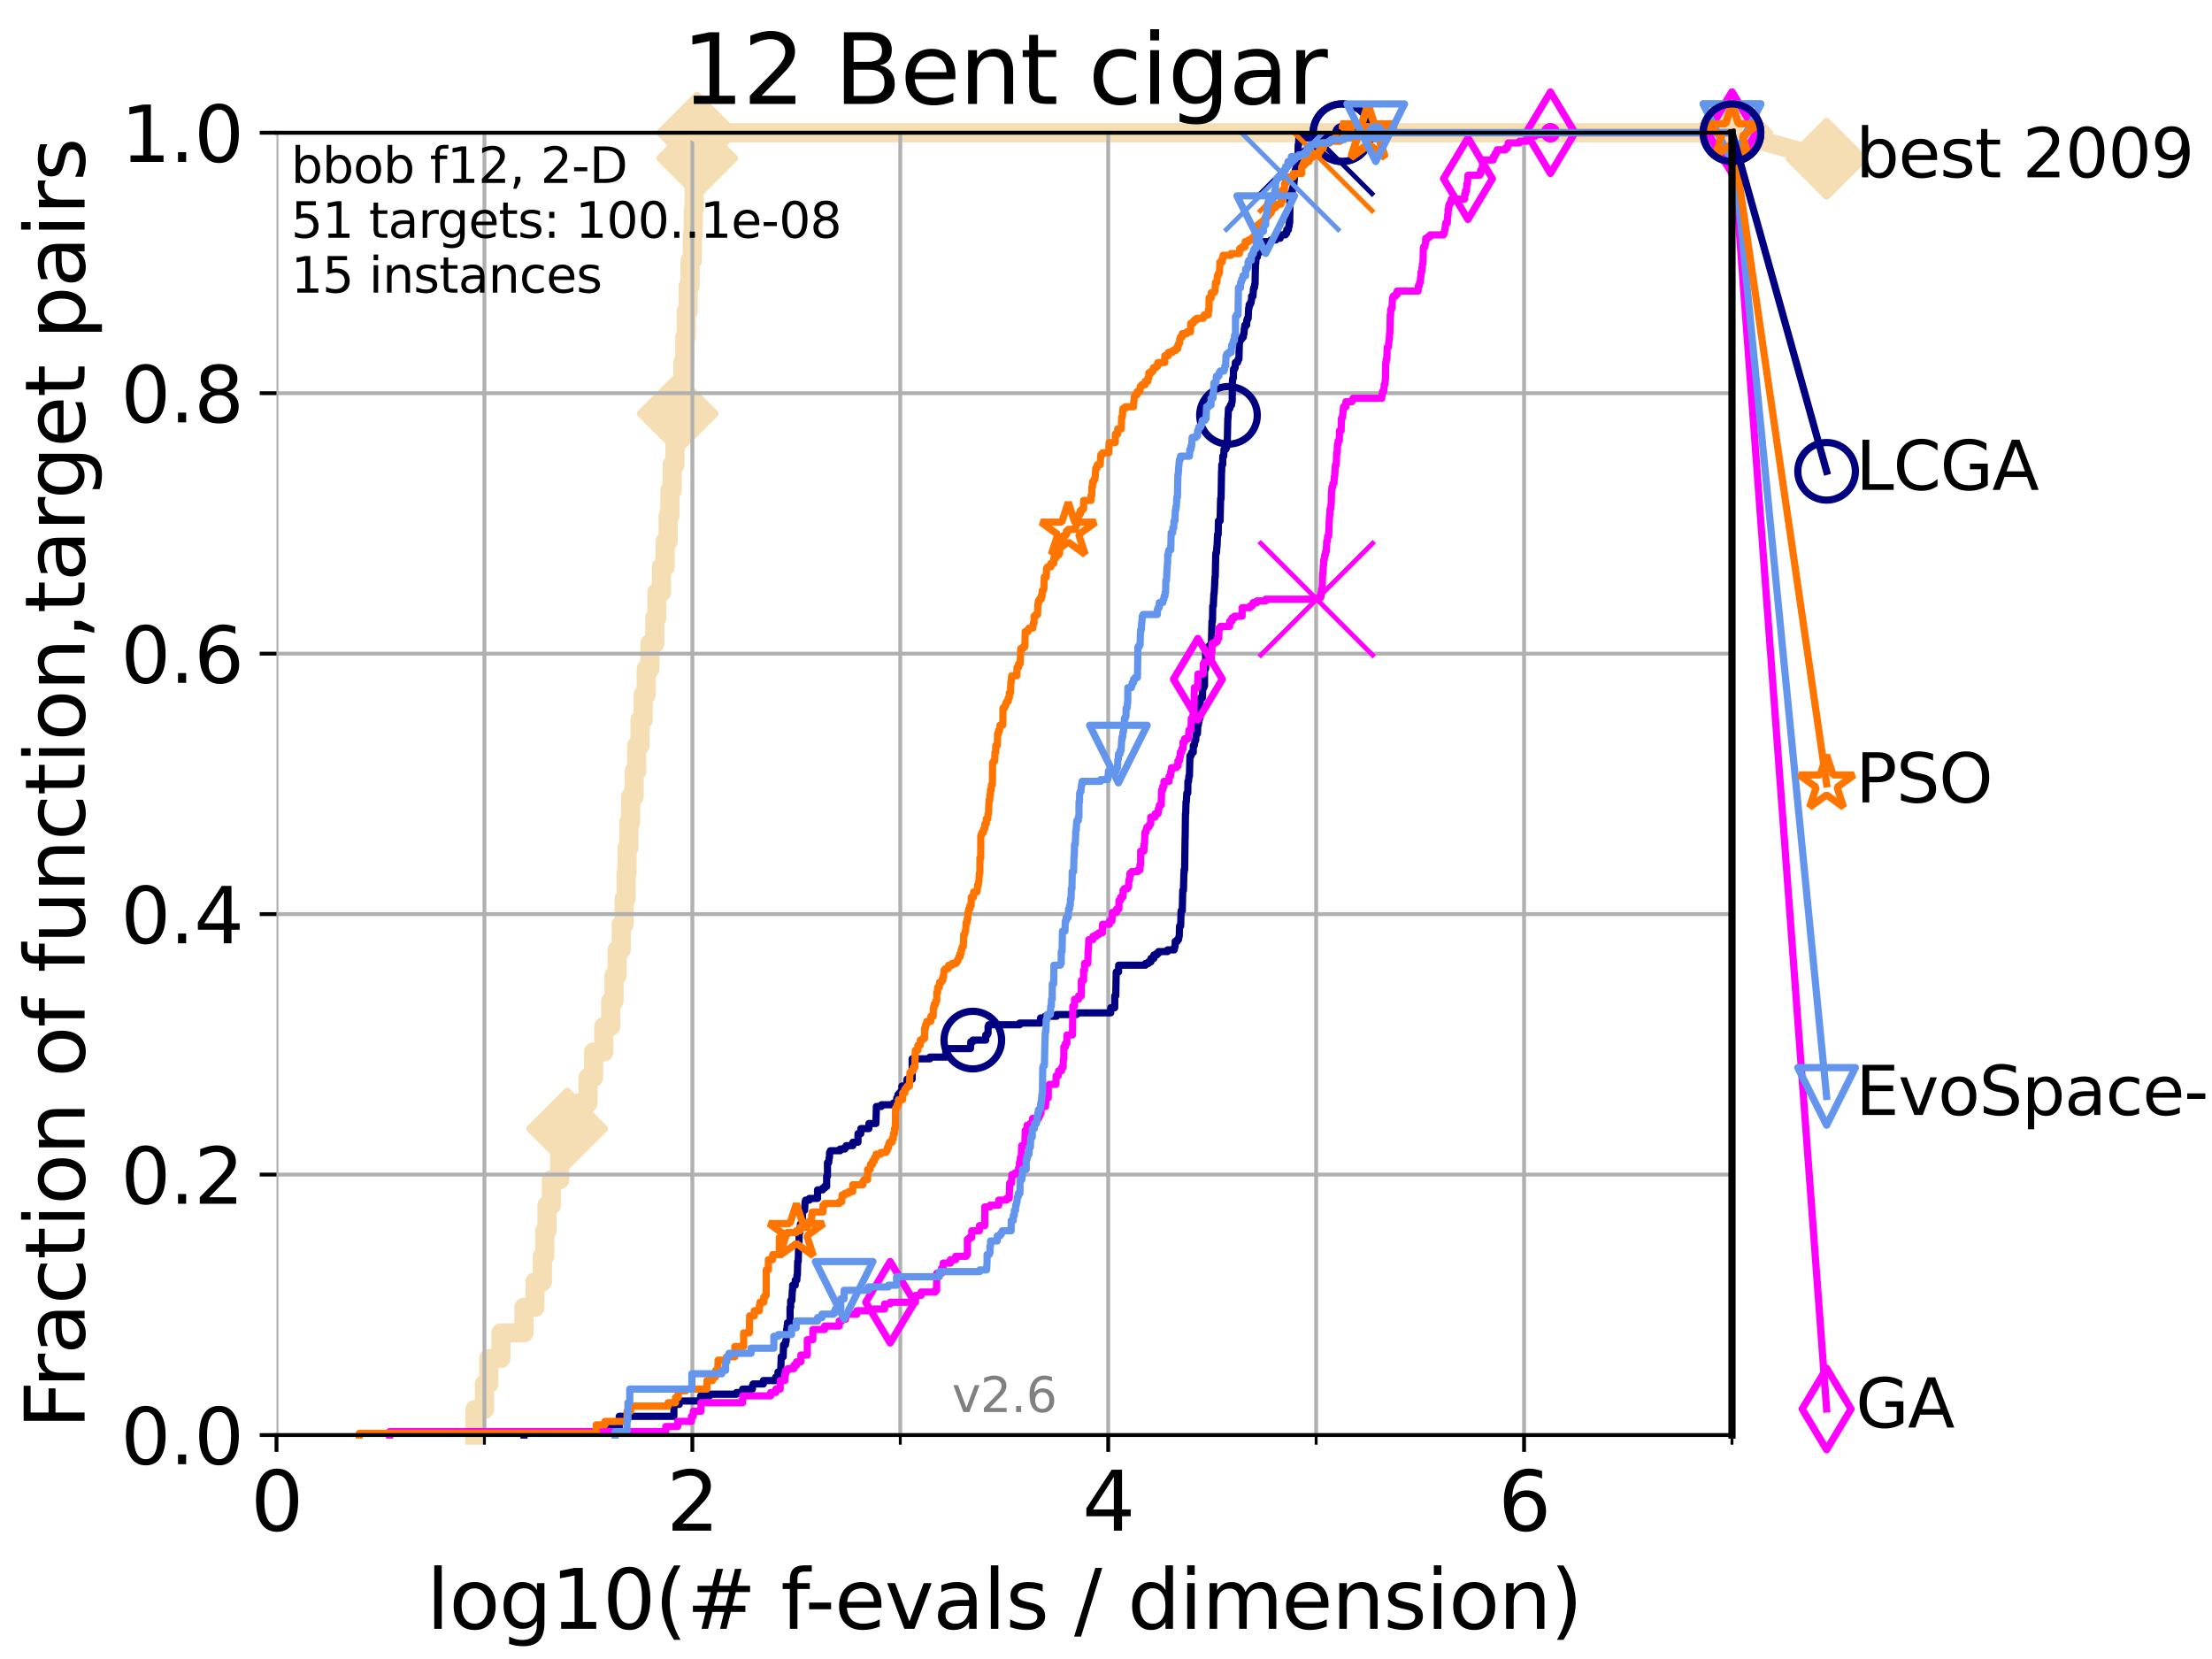 <?xml version="1.0" encoding="utf-8" standalone="no"?>
<!DOCTYPE svg PUBLIC "-//W3C//DTD SVG 1.1//EN"
  "http://www.w3.org/Graphics/SVG/1.1/DTD/svg11.dtd">
<svg xmlns:xlink="http://www.w3.org/1999/xlink" width="460.8pt" height="345.6pt" viewBox="0 0 460.8 345.6" xmlns="http://www.w3.org/2000/svg" version="1.1">
 <defs>
  <style type="text/css">*{stroke-linejoin: round; stroke-linecap: butt}</style>
 </defs>
 <g id="figure_1">
  <g id="patch_1">
   <path d="M 0 345.6 
L 460.8 345.6 
L 460.8 0 
L 0 0 
z
" style="fill: #ffffff"/>
  </g>
  <g id="axes_1">
   <g id="patch_2">
    <path d="M 57.6 298.944 
L 360.806 298.944 
L 360.806 27.648 
L 57.6 27.648 
z
" style="fill: #ffffff"/>
   </g>
   <g id="line2d_1">
    <path d="M 98.933 298.944 
L 98.933 293.624 
L 100.915 293.624 
L 100.915 288.305 
L 101.833 288.305 
L 101.833 282.985 
L 104.345 282.985 
L 104.345 277.666 
L 109.159 277.666 
L 109.159 272.346 
L 111.442 272.346 
L 111.442 267.027 
L 112.989 267.027 
L 112.989 261.707 
L 113.478 261.707 
L 113.478 256.388 
L 113.954 256.388 
L 113.954 251.068 
L 114.872 251.068 
L 114.872 245.749 
L 116.584 245.749 
L 116.584 240.429 
L 118.152 240.429 
L 118.152 235.11 
L 120.284 235.11 
L 120.284 229.79 
L 122.5 229.79 
L 122.5 224.471 
L 123.658 224.471 
L 123.658 219.151 
L 125.779 219.151 
L 125.779 213.832 
L 127.227 213.832 
L 127.227 208.512 
L 127.911 208.512 
L 127.911 203.192 
L 128.571 203.192 
L 128.571 197.873 
L 129.417 197.873 
L 129.417 192.553 
L 130.027 192.553 
L 130.027 187.234 
L 130.423 187.234 
L 130.423 181.914 
L 130.618 181.914 
L 130.618 176.595 
L 131.002 176.595 
L 131.002 171.275 
L 131.378 171.275 
L 131.378 165.956 
L 132.109 165.956 
L 132.109 160.636 
L 132.639 160.636 
L 132.639 155.317 
L 133.323 155.317 
L 133.323 149.997 
L 133.983 149.997 
L 133.983 144.678 
L 134.621 144.678 
L 134.621 139.358 
L 135.389 139.358 
L 135.389 134.039 
L 136.414 134.039 
L 136.414 128.719 
L 136.837 128.719 
L 136.837 123.4 
L 137.788 123.4 
L 137.788 118.08 
L 138.566 118.08 
L 138.566 112.76 
L 139.191 112.76 
L 139.191 107.441 
L 139.556 107.441 
L 139.556 102.121 
L 140.033 102.121 
L 140.033 96.802 
L 140.612 96.802 
L 140.612 91.482 
L 141.173 91.482 
L 141.173 86.163 
L 141.718 86.163 
L 141.718 80.843 
L 142.248 80.843 
L 142.248 75.524 
L 142.662 75.524 
L 142.662 70.204 
L 142.966 70.204 
L 142.966 64.885 
L 143.364 64.885 
L 143.364 59.565 
L 143.754 59.565 
L 143.754 54.246 
L 144.23 54.246 
L 144.23 48.926 
L 144.418 48.926 
L 144.418 43.607 
L 144.603 43.607 
L 144.603 38.287 
L 144.968 38.287 
L 144.968 32.968 
L 145.238 32.968 
L 145.238 27.648 
L 360.806 27.648 
" style="fill: none; stroke: #f5deb3; stroke-width: 4; stroke-linecap: square"/>
   </g>
   <g id="line2d_2">
    <defs>
     <path id="m9baa13c3eb" d="M 0 7.778 
L 7.778 0 
L 0 -7.778 
L -7.778 0 
z
" style="stroke: #f5deb3; stroke-width: 1.5; stroke-linejoin: miter"/>
    </defs>
    <g>
     <use xlink:href="#m9baa13c3eb" x="118.152" y="235.11" style="fill: #f5deb3; stroke: #f5deb3; stroke-width: 1.5; stroke-linejoin: miter"/>
     <use xlink:href="#m9baa13c3eb" x="141.173" y="86.163" style="fill: #f5deb3; stroke: #f5deb3; stroke-width: 1.5; stroke-linejoin: miter"/>
     <use xlink:href="#m9baa13c3eb" x="145.238" y="32.968" style="fill: #f5deb3; stroke: #f5deb3; stroke-width: 1.5; stroke-linejoin: miter"/>
     <use xlink:href="#m9baa13c3eb" x="145.238" y="27.648" style="fill: #f5deb3; stroke: #f5deb3; stroke-width: 1.5; stroke-linejoin: miter"/>
     <use xlink:href="#m9baa13c3eb" x="360.806" y="27.648" style="fill: #f5deb3; stroke: #f5deb3; stroke-width: 1.5; stroke-linejoin: miter"/>
    </g>
   </g>
   <g id="line2d_3">
    <path style="fill: none; stroke: #f5deb3; stroke-width: 4; stroke-linecap: square"/>
    <g/>
   </g>
   <g id="line2d_4">
    <path d="M 360.806 27.648 
L 380.515 33.074 
" style="fill: none; stroke: #f5deb3; stroke-width: 4; stroke-linecap: square"/>
    <g>
     <use xlink:href="#m9baa13c3eb" x="360.806" y="27.648" style="fill: #f5deb3; stroke: #f5deb3; stroke-width: 1.5; stroke-linejoin: miter"/>
     <use xlink:href="#m9baa13c3eb" x="380.515" y="33.074" style="fill: #f5deb3; stroke: #f5deb3; stroke-width: 1.5; stroke-linejoin: miter"/>
    </g>
   </g>
   <g id="matplotlib.axis_1">
    <g id="xtick_1">
     <g id="line2d_5">
      <path d="M 57.6 298.944 
L 57.6 27.648 
" clip-path="url(#p9cc4ab6cdf)" style="fill: none; stroke: #b0b0b0; stroke-width: 0.8; stroke-linecap: square"/>
     </g>
     <g id="line2d_6">
      <defs>
       <path id="md70e570fa6" d="M 0 0 
L 0 3.5 
" style="stroke: #000000; stroke-width: 0.8"/>
      </defs>
      <g>
       <use xlink:href="#md70e570fa6" x="57.6" y="298.944" style="stroke: #000000; stroke-width: 0.8"/>
      </g>
     </g>
     <g id="text_1">
      <!-- 0 -->
      <g transform="translate(52.192 318.861)scale(0.17 -0.17)">
       <defs>
        <path id="DejaVuSans-30" d="M 2034 4250 
Q 1547 4250 1301 3770 
Q 1056 3291 1056 2328 
Q 1056 1369 1301 889 
Q 1547 409 2034 409 
Q 2525 409 2770 889 
Q 3016 1369 3016 2328 
Q 3016 3291 2770 3770 
Q 2525 4250 2034 4250 
z
M 2034 4750 
Q 2819 4750 3233 4129 
Q 3647 3509 3647 2328 
Q 3647 1150 3233 529 
Q 2819 -91 2034 -91 
Q 1250 -91 836 529 
Q 422 1150 422 2328 
Q 422 3509 836 4129 
Q 1250 4750 2034 4750 
z
" transform="scale(0.016)"/>
       </defs>
       <use xlink:href="#DejaVuSans-30"/>
      </g>
     </g>
    </g>
    <g id="xtick_2">
     <g id="line2d_7">
      <path d="M 144.23 298.944 
L 144.23 27.648 
" clip-path="url(#p9cc4ab6cdf)" style="fill: none; stroke: #b0b0b0; stroke-width: 0.8; stroke-linecap: square"/>
     </g>
     <g id="line2d_8">
      <g>
       <use xlink:href="#md70e570fa6" x="144.23" y="298.944" style="stroke: #000000; stroke-width: 0.8"/>
      </g>
     </g>
     <g id="text_2">
      <!-- 2 -->
      <g transform="translate(138.822 318.861)scale(0.17 -0.17)">
       <defs>
        <path id="DejaVuSans-32" d="M 1228 531 
L 3431 531 
L 3431 0 
L 469 0 
L 469 531 
Q 828 903 1448 1529 
Q 2069 2156 2228 2338 
Q 2531 2678 2651 2914 
Q 2772 3150 2772 3378 
Q 2772 3750 2511 3984 
Q 2250 4219 1831 4219 
Q 1534 4219 1204 4116 
Q 875 4013 500 3803 
L 500 4441 
Q 881 4594 1212 4672 
Q 1544 4750 1819 4750 
Q 2544 4750 2975 4387 
Q 3406 4025 3406 3419 
Q 3406 3131 3298 2873 
Q 3191 2616 2906 2266 
Q 2828 2175 2409 1742 
Q 1991 1309 1228 531 
z
" transform="scale(0.016)"/>
       </defs>
       <use xlink:href="#DejaVuSans-32"/>
      </g>
     </g>
    </g>
    <g id="xtick_3">
     <g id="line2d_9">
      <path d="M 230.861 298.944 
L 230.861 27.648 
" clip-path="url(#p9cc4ab6cdf)" style="fill: none; stroke: #b0b0b0; stroke-width: 0.8; stroke-linecap: square"/>
     </g>
     <g id="line2d_10">
      <g>
       <use xlink:href="#md70e570fa6" x="230.861" y="298.944" style="stroke: #000000; stroke-width: 0.8"/>
      </g>
     </g>
     <g id="text_3">
      <!-- 4 -->
      <g transform="translate(225.453 318.861)scale(0.17 -0.17)">
       <defs>
        <path id="DejaVuSans-34" d="M 2419 4116 
L 825 1625 
L 2419 1625 
L 2419 4116 
z
M 2253 4666 
L 3047 4666 
L 3047 1625 
L 3713 1625 
L 3713 1100 
L 3047 1100 
L 3047 0 
L 2419 0 
L 2419 1100 
L 313 1100 
L 313 1709 
L 2253 4666 
z
" transform="scale(0.016)"/>
       </defs>
       <use xlink:href="#DejaVuSans-34"/>
      </g>
     </g>
    </g>
    <g id="xtick_4">
     <g id="line2d_11">
      <path d="M 317.491 298.944 
L 317.491 27.648 
" clip-path="url(#p9cc4ab6cdf)" style="fill: none; stroke: #b0b0b0; stroke-width: 0.8; stroke-linecap: square"/>
     </g>
     <g id="line2d_12">
      <g>
       <use xlink:href="#md70e570fa6" x="317.491" y="298.944" style="stroke: #000000; stroke-width: 0.8"/>
      </g>
     </g>
     <g id="text_4">
      <!-- 6 -->
      <g transform="translate(312.083 318.861)scale(0.17 -0.17)">
       <defs>
        <path id="DejaVuSans-36" d="M 2113 2584 
Q 1688 2584 1439 2293 
Q 1191 2003 1191 1497 
Q 1191 994 1439 701 
Q 1688 409 2113 409 
Q 2538 409 2786 701 
Q 3034 994 3034 1497 
Q 3034 2003 2786 2293 
Q 2538 2584 2113 2584 
z
M 3366 4563 
L 3366 3988 
Q 3128 4100 2886 4159 
Q 2644 4219 2406 4219 
Q 1781 4219 1451 3797 
Q 1122 3375 1075 2522 
Q 1259 2794 1537 2939 
Q 1816 3084 2150 3084 
Q 2853 3084 3261 2657 
Q 3669 2231 3669 1497 
Q 3669 778 3244 343 
Q 2819 -91 2113 -91 
Q 1303 -91 875 529 
Q 447 1150 447 2328 
Q 447 3434 972 4092 
Q 1497 4750 2381 4750 
Q 2619 4750 2861 4703 
Q 3103 4656 3366 4563 
z
" transform="scale(0.016)"/>
       </defs>
       <use xlink:href="#DejaVuSans-36"/>
      </g>
     </g>
    </g>
    <g id="xtick_5">
     <g id="line2d_13">
      <path d="M 100.915 298.944 
L 100.915 27.648 
" clip-path="url(#p9cc4ab6cdf)" style="fill: none; stroke: #b0b0b0; stroke-width: 0.8; stroke-linecap: square"/>
     </g>
     <g id="line2d_14">
      <defs>
       <path id="mc424cf3d2d" d="M 0 0 
L 0 2 
" style="stroke: #000000; stroke-width: 0.6"/>
      </defs>
      <g>
       <use xlink:href="#mc424cf3d2d" x="100.915" y="298.944" style="stroke: #000000; stroke-width: 0.6"/>
      </g>
     </g>
    </g>
    <g id="xtick_6">
     <g id="line2d_15">
      <path d="M 187.546 298.944 
L 187.546 27.648 
" clip-path="url(#p9cc4ab6cdf)" style="fill: none; stroke: #b0b0b0; stroke-width: 0.8; stroke-linecap: square"/>
     </g>
     <g id="line2d_16">
      <g>
       <use xlink:href="#mc424cf3d2d" x="187.546" y="298.944" style="stroke: #000000; stroke-width: 0.6"/>
      </g>
     </g>
    </g>
    <g id="xtick_7">
     <g id="line2d_17">
      <path d="M 274.176 298.944 
L 274.176 27.648 
" clip-path="url(#p9cc4ab6cdf)" style="fill: none; stroke: #b0b0b0; stroke-width: 0.8; stroke-linecap: square"/>
     </g>
     <g id="line2d_18">
      <g>
       <use xlink:href="#mc424cf3d2d" x="274.176" y="298.944" style="stroke: #000000; stroke-width: 0.6"/>
      </g>
     </g>
    </g>
    <g id="xtick_8">
     <g id="line2d_19">
      <path d="M 360.806 298.944 
L 360.806 27.648 
" clip-path="url(#p9cc4ab6cdf)" style="fill: none; stroke: #b0b0b0; stroke-width: 0.8; stroke-linecap: square"/>
     </g>
     <g id="line2d_20">
      <g>
       <use xlink:href="#mc424cf3d2d" x="360.806" y="298.944" style="stroke: #000000; stroke-width: 0.6"/>
      </g>
     </g>
    </g>
    <g id="text_5">
     <!-- log10(# f-evals / dimension) -->
     <g transform="translate(88.823 339.314)scale(0.17 -0.17)">
      <defs>
       <path id="DejaVuSans-6c" d="M 603 4863 
L 1178 4863 
L 1178 0 
L 603 0 
L 603 4863 
z
" transform="scale(0.016)"/>
       <path id="DejaVuSans-6f" d="M 1959 3097 
Q 1497 3097 1228 2736 
Q 959 2375 959 1747 
Q 959 1119 1226 758 
Q 1494 397 1959 397 
Q 2419 397 2687 759 
Q 2956 1122 2956 1747 
Q 2956 2369 2687 2733 
Q 2419 3097 1959 3097 
z
M 1959 3584 
Q 2709 3584 3137 3096 
Q 3566 2609 3566 1747 
Q 3566 888 3137 398 
Q 2709 -91 1959 -91 
Q 1206 -91 779 398 
Q 353 888 353 1747 
Q 353 2609 779 3096 
Q 1206 3584 1959 3584 
z
" transform="scale(0.016)"/>
       <path id="DejaVuSans-67" d="M 2906 1791 
Q 2906 2416 2648 2759 
Q 2391 3103 1925 3103 
Q 1463 3103 1205 2759 
Q 947 2416 947 1791 
Q 947 1169 1205 825 
Q 1463 481 1925 481 
Q 2391 481 2648 825 
Q 2906 1169 2906 1791 
z
M 3481 434 
Q 3481 -459 3084 -895 
Q 2688 -1331 1869 -1331 
Q 1566 -1331 1297 -1286 
Q 1028 -1241 775 -1147 
L 775 -588 
Q 1028 -725 1275 -790 
Q 1522 -856 1778 -856 
Q 2344 -856 2625 -561 
Q 2906 -266 2906 331 
L 2906 616 
Q 2728 306 2450 153 
Q 2172 0 1784 0 
Q 1141 0 747 490 
Q 353 981 353 1791 
Q 353 2603 747 3093 
Q 1141 3584 1784 3584 
Q 2172 3584 2450 3431 
Q 2728 3278 2906 2969 
L 2906 3500 
L 3481 3500 
L 3481 434 
z
" transform="scale(0.016)"/>
       <path id="DejaVuSans-31" d="M 794 531 
L 1825 531 
L 1825 4091 
L 703 3866 
L 703 4441 
L 1819 4666 
L 2450 4666 
L 2450 531 
L 3481 531 
L 3481 0 
L 794 0 
L 794 531 
z
" transform="scale(0.016)"/>
       <path id="DejaVuSans-28" d="M 1984 4856 
Q 1566 4138 1362 3434 
Q 1159 2731 1159 2009 
Q 1159 1288 1364 580 
Q 1569 -128 1984 -844 
L 1484 -844 
Q 1016 -109 783 600 
Q 550 1309 550 2009 
Q 550 2706 781 3412 
Q 1013 4119 1484 4856 
L 1984 4856 
z
" transform="scale(0.016)"/>
       <path id="DejaVuSans-23" d="M 3272 2816 
L 2363 2816 
L 2100 1772 
L 3016 1772 
L 3272 2816 
z
M 2803 4594 
L 2478 3297 
L 3391 3297 
L 3719 4594 
L 4219 4594 
L 3897 3297 
L 4872 3297 
L 4872 2816 
L 3775 2816 
L 3519 1772 
L 4513 1772 
L 4513 1294 
L 3397 1294 
L 3072 0 
L 2572 0 
L 2894 1294 
L 1978 1294 
L 1656 0 
L 1153 0 
L 1478 1294 
L 494 1294 
L 494 1772 
L 1594 1772 
L 1856 2816 
L 850 2816 
L 850 3297 
L 1978 3297 
L 2297 4594 
L 2803 4594 
z
" transform="scale(0.016)"/>
       <path id="DejaVuSans-20" transform="scale(0.016)"/>
       <path id="DejaVuSans-66" d="M 2375 4863 
L 2375 4384 
L 1825 4384 
Q 1516 4384 1395 4259 
Q 1275 4134 1275 3809 
L 1275 3500 
L 2222 3500 
L 2222 3053 
L 1275 3053 
L 1275 0 
L 697 0 
L 697 3053 
L 147 3053 
L 147 3500 
L 697 3500 
L 697 3744 
Q 697 4328 969 4595 
Q 1241 4863 1831 4863 
L 2375 4863 
z
" transform="scale(0.016)"/>
       <path id="DejaVuSans-2d" d="M 313 2009 
L 1997 2009 
L 1997 1497 
L 313 1497 
L 313 2009 
z
" transform="scale(0.016)"/>
       <path id="DejaVuSans-65" d="M 3597 1894 
L 3597 1613 
L 953 1613 
Q 991 1019 1311 708 
Q 1631 397 2203 397 
Q 2534 397 2845 478 
Q 3156 559 3463 722 
L 3463 178 
Q 3153 47 2828 -22 
Q 2503 -91 2169 -91 
Q 1331 -91 842 396 
Q 353 884 353 1716 
Q 353 2575 817 3079 
Q 1281 3584 2069 3584 
Q 2775 3584 3186 3129 
Q 3597 2675 3597 1894 
z
M 3022 2063 
Q 3016 2534 2758 2815 
Q 2500 3097 2075 3097 
Q 1594 3097 1305 2825 
Q 1016 2553 972 2059 
L 3022 2063 
z
" transform="scale(0.016)"/>
       <path id="DejaVuSans-76" d="M 191 3500 
L 800 3500 
L 1894 563 
L 2988 3500 
L 3597 3500 
L 2284 0 
L 1503 0 
L 191 3500 
z
" transform="scale(0.016)"/>
       <path id="DejaVuSans-61" d="M 2194 1759 
Q 1497 1759 1228 1600 
Q 959 1441 959 1056 
Q 959 750 1161 570 
Q 1363 391 1709 391 
Q 2188 391 2477 730 
Q 2766 1069 2766 1631 
L 2766 1759 
L 2194 1759 
z
M 3341 1997 
L 3341 0 
L 2766 0 
L 2766 531 
Q 2569 213 2275 61 
Q 1981 -91 1556 -91 
Q 1019 -91 701 211 
Q 384 513 384 1019 
Q 384 1609 779 1909 
Q 1175 2209 1959 2209 
L 2766 2209 
L 2766 2266 
Q 2766 2663 2505 2880 
Q 2244 3097 1772 3097 
Q 1472 3097 1187 3025 
Q 903 2953 641 2809 
L 641 3341 
Q 956 3463 1253 3523 
Q 1550 3584 1831 3584 
Q 2591 3584 2966 3190 
Q 3341 2797 3341 1997 
z
" transform="scale(0.016)"/>
       <path id="DejaVuSans-73" d="M 2834 3397 
L 2834 2853 
Q 2591 2978 2328 3040 
Q 2066 3103 1784 3103 
Q 1356 3103 1142 2972 
Q 928 2841 928 2578 
Q 928 2378 1081 2264 
Q 1234 2150 1697 2047 
L 1894 2003 
Q 2506 1872 2764 1633 
Q 3022 1394 3022 966 
Q 3022 478 2636 193 
Q 2250 -91 1575 -91 
Q 1294 -91 989 -36 
Q 684 19 347 128 
L 347 722 
Q 666 556 975 473 
Q 1284 391 1588 391 
Q 1994 391 2212 530 
Q 2431 669 2431 922 
Q 2431 1156 2273 1281 
Q 2116 1406 1581 1522 
L 1381 1569 
Q 847 1681 609 1914 
Q 372 2147 372 2553 
Q 372 3047 722 3315 
Q 1072 3584 1716 3584 
Q 2034 3584 2315 3537 
Q 2597 3491 2834 3397 
z
" transform="scale(0.016)"/>
       <path id="DejaVuSans-2f" d="M 1625 4666 
L 2156 4666 
L 531 -594 
L 0 -594 
L 1625 4666 
z
" transform="scale(0.016)"/>
       <path id="DejaVuSans-64" d="M 2906 2969 
L 2906 4863 
L 3481 4863 
L 3481 0 
L 2906 0 
L 2906 525 
Q 2725 213 2448 61 
Q 2172 -91 1784 -91 
Q 1150 -91 751 415 
Q 353 922 353 1747 
Q 353 2572 751 3078 
Q 1150 3584 1784 3584 
Q 2172 3584 2448 3432 
Q 2725 3281 2906 2969 
z
M 947 1747 
Q 947 1113 1208 752 
Q 1469 391 1925 391 
Q 2381 391 2643 752 
Q 2906 1113 2906 1747 
Q 2906 2381 2643 2742 
Q 2381 3103 1925 3103 
Q 1469 3103 1208 2742 
Q 947 2381 947 1747 
z
" transform="scale(0.016)"/>
       <path id="DejaVuSans-69" d="M 603 3500 
L 1178 3500 
L 1178 0 
L 603 0 
L 603 3500 
z
M 603 4863 
L 1178 4863 
L 1178 4134 
L 603 4134 
L 603 4863 
z
" transform="scale(0.016)"/>
       <path id="DejaVuSans-6d" d="M 3328 2828 
Q 3544 3216 3844 3400 
Q 4144 3584 4550 3584 
Q 5097 3584 5394 3201 
Q 5691 2819 5691 2113 
L 5691 0 
L 5113 0 
L 5113 2094 
Q 5113 2597 4934 2840 
Q 4756 3084 4391 3084 
Q 3944 3084 3684 2787 
Q 3425 2491 3425 1978 
L 3425 0 
L 2847 0 
L 2847 2094 
Q 2847 2600 2669 2842 
Q 2491 3084 2119 3084 
Q 1678 3084 1418 2786 
Q 1159 2488 1159 1978 
L 1159 0 
L 581 0 
L 581 3500 
L 1159 3500 
L 1159 2956 
Q 1356 3278 1631 3431 
Q 1906 3584 2284 3584 
Q 2666 3584 2933 3390 
Q 3200 3197 3328 2828 
z
" transform="scale(0.016)"/>
       <path id="DejaVuSans-6e" d="M 3513 2113 
L 3513 0 
L 2938 0 
L 2938 2094 
Q 2938 2591 2744 2837 
Q 2550 3084 2163 3084 
Q 1697 3084 1428 2787 
Q 1159 2491 1159 1978 
L 1159 0 
L 581 0 
L 581 3500 
L 1159 3500 
L 1159 2956 
Q 1366 3272 1645 3428 
Q 1925 3584 2291 3584 
Q 2894 3584 3203 3211 
Q 3513 2838 3513 2113 
z
" transform="scale(0.016)"/>
       <path id="DejaVuSans-29" d="M 513 4856 
L 1013 4856 
Q 1481 4119 1714 3412 
Q 1947 2706 1947 2009 
Q 1947 1309 1714 600 
Q 1481 -109 1013 -844 
L 513 -844 
Q 928 -128 1133 580 
Q 1338 1288 1338 2009 
Q 1338 2731 1133 3434 
Q 928 4138 513 4856 
z
" transform="scale(0.016)"/>
      </defs>
      <use xlink:href="#DejaVuSans-6c"/>
      <use xlink:href="#DejaVuSans-6f" x="27.783"/>
      <use xlink:href="#DejaVuSans-67" x="88.965"/>
      <use xlink:href="#DejaVuSans-31" x="152.441"/>
      <use xlink:href="#DejaVuSans-30" x="216.064"/>
      <use xlink:href="#DejaVuSans-28" x="279.688"/>
      <use xlink:href="#DejaVuSans-23" x="318.701"/>
      <use xlink:href="#DejaVuSans-20" x="402.49"/>
      <use xlink:href="#DejaVuSans-66" x="434.277"/>
      <use xlink:href="#DejaVuSans-2d" x="463.982"/>
      <use xlink:href="#DejaVuSans-65" x="500.066"/>
      <use xlink:href="#DejaVuSans-76" x="561.59"/>
      <use xlink:href="#DejaVuSans-61" x="620.77"/>
      <use xlink:href="#DejaVuSans-6c" x="682.049"/>
      <use xlink:href="#DejaVuSans-73" x="709.832"/>
      <use xlink:href="#DejaVuSans-20" x="761.932"/>
      <use xlink:href="#DejaVuSans-2f" x="793.719"/>
      <use xlink:href="#DejaVuSans-20" x="827.41"/>
      <use xlink:href="#DejaVuSans-64" x="859.197"/>
      <use xlink:href="#DejaVuSans-69" x="922.674"/>
      <use xlink:href="#DejaVuSans-6d" x="950.457"/>
      <use xlink:href="#DejaVuSans-65" x="1047.869"/>
      <use xlink:href="#DejaVuSans-6e" x="1109.393"/>
      <use xlink:href="#DejaVuSans-73" x="1172.771"/>
      <use xlink:href="#DejaVuSans-69" x="1224.871"/>
      <use xlink:href="#DejaVuSans-6f" x="1252.654"/>
      <use xlink:href="#DejaVuSans-6e" x="1313.836"/>
      <use xlink:href="#DejaVuSans-29" x="1377.215"/>
     </g>
    </g>
   </g>
   <g id="matplotlib.axis_2">
    <g id="ytick_1">
     <g id="line2d_21">
      <path d="M 57.6 298.944 
L 360.806 298.944 
" clip-path="url(#p9cc4ab6cdf)" style="fill: none; stroke: #b0b0b0; stroke-width: 0.8; stroke-linecap: square"/>
     </g>
     <g id="line2d_22">
      <defs>
       <path id="m12c943c753" d="M 0 0 
L -3.5 0 
" style="stroke: #000000; stroke-width: 0.8"/>
      </defs>
      <g>
       <use xlink:href="#m12c943c753" x="57.6" y="298.944" style="stroke: #000000; stroke-width: 0.8"/>
      </g>
     </g>
     <g id="text_6">
      <!-- 0.0 -->
      <g transform="translate(25.155 305.023)scale(0.16 -0.16)">
       <defs>
        <path id="DejaVuSans-2e" d="M 684 794 
L 1344 794 
L 1344 0 
L 684 0 
L 684 794 
z
" transform="scale(0.016)"/>
       </defs>
       <use xlink:href="#DejaVuSans-30"/>
       <use xlink:href="#DejaVuSans-2e" x="63.623"/>
       <use xlink:href="#DejaVuSans-30" x="95.41"/>
      </g>
     </g>
    </g>
    <g id="ytick_2">
     <g id="line2d_23">
      <path d="M 57.6 244.685 
L 360.806 244.685 
" clip-path="url(#p9cc4ab6cdf)" style="fill: none; stroke: #b0b0b0; stroke-width: 0.8; stroke-linecap: square"/>
     </g>
     <g id="line2d_24">
      <g>
       <use xlink:href="#m12c943c753" x="57.6" y="244.685" style="stroke: #000000; stroke-width: 0.8"/>
      </g>
     </g>
     <g id="text_7">
      <!-- 0.2 -->
      <g transform="translate(25.155 250.764)scale(0.16 -0.16)">
       <use xlink:href="#DejaVuSans-30"/>
       <use xlink:href="#DejaVuSans-2e" x="63.623"/>
       <use xlink:href="#DejaVuSans-32" x="95.41"/>
      </g>
     </g>
    </g>
    <g id="ytick_3">
     <g id="line2d_25">
      <path d="M 57.6 190.426 
L 360.806 190.426 
" clip-path="url(#p9cc4ab6cdf)" style="fill: none; stroke: #b0b0b0; stroke-width: 0.8; stroke-linecap: square"/>
     </g>
     <g id="line2d_26">
      <g>
       <use xlink:href="#m12c943c753" x="57.6" y="190.426" style="stroke: #000000; stroke-width: 0.8"/>
      </g>
     </g>
     <g id="text_8">
      <!-- 0.4 -->
      <g transform="translate(25.155 196.504)scale(0.16 -0.16)">
       <use xlink:href="#DejaVuSans-30"/>
       <use xlink:href="#DejaVuSans-2e" x="63.623"/>
       <use xlink:href="#DejaVuSans-34" x="95.41"/>
      </g>
     </g>
    </g>
    <g id="ytick_4">
     <g id="line2d_27">
      <path d="M 57.6 136.166 
L 360.806 136.166 
" clip-path="url(#p9cc4ab6cdf)" style="fill: none; stroke: #b0b0b0; stroke-width: 0.8; stroke-linecap: square"/>
     </g>
     <g id="line2d_28">
      <g>
       <use xlink:href="#m12c943c753" x="57.6" y="136.166" style="stroke: #000000; stroke-width: 0.8"/>
      </g>
     </g>
     <g id="text_9">
      <!-- 0.6 -->
      <g transform="translate(25.155 142.245)scale(0.16 -0.16)">
       <use xlink:href="#DejaVuSans-30"/>
       <use xlink:href="#DejaVuSans-2e" x="63.623"/>
       <use xlink:href="#DejaVuSans-36" x="95.41"/>
      </g>
     </g>
    </g>
    <g id="ytick_5">
     <g id="line2d_29">
      <path d="M 57.6 81.907 
L 360.806 81.907 
" clip-path="url(#p9cc4ab6cdf)" style="fill: none; stroke: #b0b0b0; stroke-width: 0.8; stroke-linecap: square"/>
     </g>
     <g id="line2d_30">
      <g>
       <use xlink:href="#m12c943c753" x="57.6" y="81.907" style="stroke: #000000; stroke-width: 0.8"/>
      </g>
     </g>
     <g id="text_10">
      <!-- 0.8 -->
      <g transform="translate(25.155 87.986)scale(0.16 -0.16)">
       <defs>
        <path id="DejaVuSans-38" d="M 2034 2216 
Q 1584 2216 1326 1975 
Q 1069 1734 1069 1313 
Q 1069 891 1326 650 
Q 1584 409 2034 409 
Q 2484 409 2743 651 
Q 3003 894 3003 1313 
Q 3003 1734 2745 1975 
Q 2488 2216 2034 2216 
z
M 1403 2484 
Q 997 2584 770 2862 
Q 544 3141 544 3541 
Q 544 4100 942 4425 
Q 1341 4750 2034 4750 
Q 2731 4750 3128 4425 
Q 3525 4100 3525 3541 
Q 3525 3141 3298 2862 
Q 3072 2584 2669 2484 
Q 3125 2378 3379 2068 
Q 3634 1759 3634 1313 
Q 3634 634 3220 271 
Q 2806 -91 2034 -91 
Q 1263 -91 848 271 
Q 434 634 434 1313 
Q 434 1759 690 2068 
Q 947 2378 1403 2484 
z
M 1172 3481 
Q 1172 3119 1398 2916 
Q 1625 2713 2034 2713 
Q 2441 2713 2670 2916 
Q 2900 3119 2900 3481 
Q 2900 3844 2670 4047 
Q 2441 4250 2034 4250 
Q 1625 4250 1398 4047 
Q 1172 3844 1172 3481 
z
" transform="scale(0.016)"/>
       </defs>
       <use xlink:href="#DejaVuSans-30"/>
       <use xlink:href="#DejaVuSans-2e" x="63.623"/>
       <use xlink:href="#DejaVuSans-38" x="95.41"/>
      </g>
     </g>
    </g>
    <g id="ytick_6">
     <g id="line2d_31">
      <path d="M 57.6 27.648 
L 360.806 27.648 
" clip-path="url(#p9cc4ab6cdf)" style="fill: none; stroke: #b0b0b0; stroke-width: 0.8; stroke-linecap: square"/>
     </g>
     <g id="line2d_32">
      <g>
       <use xlink:href="#m12c943c753" x="57.6" y="27.648" style="stroke: #000000; stroke-width: 0.8"/>
      </g>
     </g>
     <g id="text_11">
      <!-- 1.0 -->
      <g transform="translate(25.155 33.727)scale(0.16 -0.16)">
       <use xlink:href="#DejaVuSans-31"/>
       <use xlink:href="#DejaVuSans-2e" x="63.623"/>
       <use xlink:href="#DejaVuSans-30" x="95.41"/>
      </g>
     </g>
    </g>
    <g id="text_12">
     <!-- Fraction of function,target pairs -->
     <g transform="translate(17.62 297.681)rotate(-90)scale(0.17 -0.17)">
      <defs>
       <path id="DejaVuSans-46" d="M 628 4666 
L 3309 4666 
L 3309 4134 
L 1259 4134 
L 1259 2759 
L 3109 2759 
L 3109 2228 
L 1259 2228 
L 1259 0 
L 628 0 
L 628 4666 
z
" transform="scale(0.016)"/>
       <path id="DejaVuSans-72" d="M 2631 2963 
Q 2534 3019 2420 3045 
Q 2306 3072 2169 3072 
Q 1681 3072 1420 2755 
Q 1159 2438 1159 1844 
L 1159 0 
L 581 0 
L 581 3500 
L 1159 3500 
L 1159 2956 
Q 1341 3275 1631 3429 
Q 1922 3584 2338 3584 
Q 2397 3584 2469 3576 
Q 2541 3569 2628 3553 
L 2631 2963 
z
" transform="scale(0.016)"/>
       <path id="DejaVuSans-63" d="M 3122 3366 
L 3122 2828 
Q 2878 2963 2633 3030 
Q 2388 3097 2138 3097 
Q 1578 3097 1268 2742 
Q 959 2388 959 1747 
Q 959 1106 1268 751 
Q 1578 397 2138 397 
Q 2388 397 2633 464 
Q 2878 531 3122 666 
L 3122 134 
Q 2881 22 2623 -34 
Q 2366 -91 2075 -91 
Q 1284 -91 818 406 
Q 353 903 353 1747 
Q 353 2603 823 3093 
Q 1294 3584 2113 3584 
Q 2378 3584 2631 3529 
Q 2884 3475 3122 3366 
z
" transform="scale(0.016)"/>
       <path id="DejaVuSans-74" d="M 1172 4494 
L 1172 3500 
L 2356 3500 
L 2356 3053 
L 1172 3053 
L 1172 1153 
Q 1172 725 1289 603 
Q 1406 481 1766 481 
L 2356 481 
L 2356 0 
L 1766 0 
Q 1100 0 847 248 
Q 594 497 594 1153 
L 594 3053 
L 172 3053 
L 172 3500 
L 594 3500 
L 594 4494 
L 1172 4494 
z
" transform="scale(0.016)"/>
       <path id="DejaVuSans-75" d="M 544 1381 
L 544 3500 
L 1119 3500 
L 1119 1403 
Q 1119 906 1312 657 
Q 1506 409 1894 409 
Q 2359 409 2629 706 
Q 2900 1003 2900 1516 
L 2900 3500 
L 3475 3500 
L 3475 0 
L 2900 0 
L 2900 538 
Q 2691 219 2414 64 
Q 2138 -91 1772 -91 
Q 1169 -91 856 284 
Q 544 659 544 1381 
z
M 1991 3584 
L 1991 3584 
z
" transform="scale(0.016)"/>
       <path id="DejaVuSans-2c" d="M 750 794 
L 1409 794 
L 1409 256 
L 897 -744 
L 494 -744 
L 750 256 
L 750 794 
z
" transform="scale(0.016)"/>
       <path id="DejaVuSans-70" d="M 1159 525 
L 1159 -1331 
L 581 -1331 
L 581 3500 
L 1159 3500 
L 1159 2969 
Q 1341 3281 1617 3432 
Q 1894 3584 2278 3584 
Q 2916 3584 3314 3078 
Q 3713 2572 3713 1747 
Q 3713 922 3314 415 
Q 2916 -91 2278 -91 
Q 1894 -91 1617 61 
Q 1341 213 1159 525 
z
M 3116 1747 
Q 3116 2381 2855 2742 
Q 2594 3103 2138 3103 
Q 1681 3103 1420 2742 
Q 1159 2381 1159 1747 
Q 1159 1113 1420 752 
Q 1681 391 2138 391 
Q 2594 391 2855 752 
Q 3116 1113 3116 1747 
z
" transform="scale(0.016)"/>
      </defs>
      <use xlink:href="#DejaVuSans-46"/>
      <use xlink:href="#DejaVuSans-72" x="50.27"/>
      <use xlink:href="#DejaVuSans-61" x="91.383"/>
      <use xlink:href="#DejaVuSans-63" x="152.662"/>
      <use xlink:href="#DejaVuSans-74" x="207.643"/>
      <use xlink:href="#DejaVuSans-69" x="246.852"/>
      <use xlink:href="#DejaVuSans-6f" x="274.635"/>
      <use xlink:href="#DejaVuSans-6e" x="335.816"/>
      <use xlink:href="#DejaVuSans-20" x="399.195"/>
      <use xlink:href="#DejaVuSans-6f" x="430.982"/>
      <use xlink:href="#DejaVuSans-66" x="492.164"/>
      <use xlink:href="#DejaVuSans-20" x="527.369"/>
      <use xlink:href="#DejaVuSans-66" x="559.156"/>
      <use xlink:href="#DejaVuSans-75" x="594.361"/>
      <use xlink:href="#DejaVuSans-6e" x="657.74"/>
      <use xlink:href="#DejaVuSans-63" x="721.119"/>
      <use xlink:href="#DejaVuSans-74" x="776.1"/>
      <use xlink:href="#DejaVuSans-69" x="815.309"/>
      <use xlink:href="#DejaVuSans-6f" x="843.092"/>
      <use xlink:href="#DejaVuSans-6e" x="904.273"/>
      <use xlink:href="#DejaVuSans-2c" x="967.652"/>
      <use xlink:href="#DejaVuSans-74" x="999.439"/>
      <use xlink:href="#DejaVuSans-61" x="1038.648"/>
      <use xlink:href="#DejaVuSans-72" x="1099.928"/>
      <use xlink:href="#DejaVuSans-67" x="1139.291"/>
      <use xlink:href="#DejaVuSans-65" x="1202.768"/>
      <use xlink:href="#DejaVuSans-74" x="1264.291"/>
      <use xlink:href="#DejaVuSans-20" x="1303.5"/>
      <use xlink:href="#DejaVuSans-70" x="1335.287"/>
      <use xlink:href="#DejaVuSans-61" x="1398.764"/>
      <use xlink:href="#DejaVuSans-69" x="1460.043"/>
      <use xlink:href="#DejaVuSans-72" x="1487.826"/>
      <use xlink:href="#DejaVuSans-73" x="1528.939"/>
     </g>
    </g>
   </g>
   <g id="line2d_33">
    <defs>
     <path id="m65ee99f27b" d="M 0 1.5 
C 0.398 1.5 0.779 1.342 1.061 1.061 
C 1.342 0.779 1.5 0.398 1.5 0 
C 1.5 -0.398 1.342 -0.779 1.061 -1.061 
C 0.779 -1.342 0.398 -1.5 0 -1.5 
C -0.398 -1.5 -0.779 -1.342 -1.061 -1.061 
C -1.342 -0.779 -1.5 -0.398 -1.5 0 
C -1.5 0.398 -1.342 0.779 -1.061 1.061 
C -0.779 1.342 -0.398 1.5 0 1.5 
z
" style="stroke: #f5deb3"/>
    </defs>
    <g>
     <use xlink:href="#m65ee99f27b" x="145.238" y="27.648" style="fill: #f5deb3; stroke: #f5deb3"/>
     <use xlink:href="#m65ee99f27b" x="145.238" y="27.648" style="fill: #f5deb3; stroke: #f5deb3"/>
    </g>
   </g>
   <g id="line2d_34">
    <defs>
     <path id="m913737961c" d="M 0 1.5 
C 0.398 1.5 0.779 1.342 1.061 1.061 
C 1.342 0.779 1.5 0.398 1.5 0 
C 1.5 -0.398 1.342 -0.779 1.061 -1.061 
C 0.779 -1.342 0.398 -1.5 0 -1.5 
C -0.398 -1.5 -0.779 -1.342 -1.061 -1.061 
C -1.342 -0.779 -1.5 -0.398 -1.5 0 
C -1.5 0.398 -1.342 0.779 -1.061 1.061 
C -0.779 1.342 -0.398 1.5 0 1.5 
z
" style="stroke: #000080"/>
    </defs>
    <g>
     <use xlink:href="#m913737961c" x="279.561" y="27.648" style="fill: #000080; stroke: #000080"/>
     <use xlink:href="#m913737961c" x="279.561" y="27.648" style="fill: #000080; stroke: #000080"/>
    </g>
   </g>
   <g id="line2d_35">
    <path d="M 109.159 298.944 
L 109.159 298.589 
L 126.029 298.589 
L 126.029 297.525 
L 128.999 297.525 
L 128.999 295.043 
L 140.382 295.043 
L 140.382 292.561 
L 141.502 292.561 
L 141.502 291.851 
L 145.938 291.851 
L 145.938 290.787 
L 147.816 290.787 
L 147.816 290.433 
L 153.421 290.433 
L 153.421 290.078 
L 154.704 290.078 
L 154.704 289.369 
L 156.745 289.369 
L 156.745 288.66 
L 156.89 288.66 
L 156.89 288.305 
L 159.02 288.305 
L 159.02 287.596 
L 161.58 287.596 
L 161.58 286.886 
L 162.06 286.886 
L 162.06 285.822 
L 162.634 285.822 
L 162.74 282.631 
L 163.157 282.631 
L 163.226 280.148 
L 163.633 280.148 
L 163.633 279.439 
L 163.766 279.439 
L 163.866 276.957 
L 163.932 276.957 
L 163.965 276.247 
L 164.064 276.247 
L 164.064 275.538 
L 164.581 275.538 
L 164.581 272.346 
L 164.708 272.346 
L 164.708 270.928 
L 164.96 270.928 
L 165.053 268.8 
L 165.115 268.8 
L 165.115 267.736 
L 165.665 267.736 
L 165.665 266.672 
L 165.993 266.672 
L 166.023 265.608 
L 166.111 265.608 
L 166.17 262.771 
L 166.287 262.771 
L 166.374 259.579 
L 166.432 259.579 
L 166.489 256.742 
L 166.633 256.742 
L 166.633 255.678 
L 166.747 255.678 
L 166.747 254.969 
L 167.168 254.969 
L 167.168 252.132 
L 167.608 252.132 
L 167.716 250.359 
L 167.824 250.359 
L 167.824 250.004 
L 168.612 250.004 
L 168.612 249.65 
L 170.309 249.65 
L 170.309 247.877 
L 171.36 247.877 
L 171.36 247.522 
L 171.757 247.522 
L 171.757 247.167 
L 172.208 247.167 
L 172.208 245.039 
L 172.378 245.039 
L 172.378 242.202 
L 172.629 242.202 
L 172.732 241.138 
L 172.794 241.138 
L 172.815 240.075 
L 172.979 240.075 
L 172.979 239.72 
L 175.008 239.72 
L 175.008 239.365 
L 175.989 239.365 
L 175.989 239.011 
L 176.282 239.011 
L 176.282 238.656 
L 177.652 238.656 
L 177.668 237.947 
L 178.734 237.947 
L 178.734 236.174 
L 179.311 236.174 
L 179.326 235.11 
L 181.01 235.11 
L 181.01 234.046 
L 182.469 234.046 
L 182.568 230.499 
L 183.605 230.499 
L 183.605 230.145 
L 186.089 230.145 
L 186.089 229.79 
L 186.709 229.79 
L 186.817 228.726 
L 187.069 228.726 
L 187.069 228.017 
L 187.376 228.017 
L 187.376 227.662 
L 187.677 227.662 
L 187.677 227.308 
L 187.881 227.308 
L 187.881 226.244 
L 188.836 226.244 
L 188.941 224.825 
L 190.019 224.825 
L 190.019 220.57 
L 193.713 220.57 
L 193.713 220.215 
L 197.029 220.215 
L 197.029 218.442 
L 202.163 218.442 
L 202.24 217.023 
L 202.654 217.023 
L 202.654 216.669 
L 205.349 216.669 
L 205.349 215.605 
L 205.672 215.605 
L 205.672 215.25 
L 205.836 215.25 
L 205.836 213.832 
L 205.981 213.832 
L 205.981 213.477 
L 212.412 213.477 
L 212.412 213.122 
L 216.742 213.122 
L 216.775 212.058 
L 217.703 212.058 
L 217.703 211.704 
L 220.107 211.704 
L 220.107 211.349 
L 224.264 211.349 
L 224.264 210.994 
L 231.387 210.994 
L 231.387 209.931 
L 232.218 209.931 
L 232.222 207.448 
L 232.437 207.448 
L 232.528 202.483 
L 233.016 202.483 
L 233.039 201.065 
L 238.618 201.065 
L 238.618 200.71 
L 239.26 200.71 
L 239.26 200.355 
L 239.765 200.355 
L 239.765 199.646 
L 240.376 199.646 
L 240.376 198.937 
L 240.967 198.937 
L 240.967 198.582 
L 241.356 198.582 
L 241.356 198.228 
L 243.227 198.228 
L 243.227 197.873 
L 244.616 197.873 
L 244.704 197.164 
L 244.796 197.164 
L 244.823 196.1 
L 245.247 196.1 
L 245.247 195.745 
L 245.505 195.745 
L 245.606 195.036 
L 245.658 195.036 
L 245.721 192.908 
L 245.957 192.908 
L 246.045 189.716 
L 246.29 189.716 
L 246.385 185.461 
L 246.534 185.461 
L 246.625 181.914 
L 246.661 181.914 
L 246.661 181.205 
L 246.778 181.205 
L 246.876 174.467 
L 246.892 174.467 
L 246.955 169.502 
L 247.006 169.502 
L 247.067 167.02 
L 247.14 167.02 
L 247.228 165.246 
L 247.434 165.246 
L 247.468 162.764 
L 247.603 162.764 
L 247.662 161.7 
L 247.782 161.7 
L 247.886 157.445 
L 248.131 157.445 
L 248.131 157.09 
L 248.25 157.09 
L 248.25 156.735 
L 248.578 156.735 
L 248.578 155.317 
L 248.796 155.317 
L 248.883 154.607 
L 248.927 154.607 
L 248.927 154.253 
L 249.082 154.253 
L 249.152 153.189 
L 249.198 153.189 
L 249.198 152.834 
L 249.459 152.834 
L 249.518 151.061 
L 249.642 151.061 
L 249.648 150.352 
L 249.763 150.352 
L 249.828 149.643 
L 249.966 149.643 
L 250.043 145.387 
L 250.476 145.387 
L 250.571 143.259 
L 250.773 143.259 
L 250.773 142.904 
L 250.923 142.904 
L 250.933 139.358 
L 251.15 139.358 
L 251.15 135.812 
L 251.376 135.812 
L 251.376 135.457 
L 251.542 135.457 
L 251.628 134.748 
L 252.018 134.748 
L 252.018 134.393 
L 252.351 134.393 
L 252.447 130.492 
L 252.465 130.492 
L 252.465 129.428 
L 252.583 129.428 
L 252.637 126.237 
L 252.755 126.237 
L 252.866 123.754 
L 252.916 123.754 
L 253.025 121.981 
L 253.027 121.981 
L 253.099 120.208 
L 253.157 120.208 
L 253.258 115.598 
L 253.283 115.598 
L 253.283 115.243 
L 253.403 115.243 
L 253.499 113.824 
L 253.533 113.824 
L 253.639 111.342 
L 253.771 111.342 
L 253.813 108.505 
L 254.173 108.505 
L 254.272 103.895 
L 254.374 103.895 
L 254.468 98.22 
L 254.498 98.22 
L 254.521 96.802 
L 254.709 96.802 
L 254.724 95.029 
L 254.929 95.029 
L 254.98 93.61 
L 255.343 93.61 
L 255.343 93.256 
L 255.536 93.256 
L 255.573 91.837 
L 255.669 91.837 
L 255.774 87.227 
L 255.809 87.227 
L 255.915 85.099 
L 256.208 85.099 
L 256.301 84.39 
L 256.541 84.39 
L 256.645 83.68 
L 256.683 83.68 
L 256.751 79.07 
L 256.82 79.07 
L 256.82 78.715 
L 256.94 78.715 
L 256.94 76.942 
L 257.165 76.942 
L 257.165 76.588 
L 257.309 76.588 
L 257.344 75.524 
L 257.784 75.524 
L 257.784 75.169 
L 257.914 75.169 
L 257.914 74.814 
L 258.089 74.814 
L 258.189 71.268 
L 258.263 71.268 
L 258.263 70.914 
L 258.431 70.914 
L 258.431 70.559 
L 258.742 70.559 
L 258.742 70.204 
L 259.017 70.204 
L 259.073 69.495 
L 259.148 69.495 
L 259.211 68.431 
L 259.284 68.431 
L 259.32 67.722 
L 259.694 67.722 
L 259.738 66.658 
L 259.864 66.658 
L 259.864 66.303 
L 260.022 66.303 
L 260.116 64.175 
L 260.21 64.175 
L 260.224 63.466 
L 260.443 63.466 
L 260.443 63.112 
L 260.604 63.112 
L 260.708 62.402 
L 260.727 62.402 
L 260.729 61.693 
L 261.029 61.693 
L 261.099 60.274 
L 261.17 60.274 
L 261.17 59.92 
L 261.331 59.92 
L 261.383 59.211 
L 261.451 59.211 
L 261.531 54.955 
L 261.584 54.955 
L 261.674 53.536 
L 261.934 53.536 
L 261.939 52.827 
L 262.136 52.827 
L 262.136 52.472 
L 262.588 52.472 
L 262.624 51.763 
L 263.013 51.763 
L 263.013 51.409 
L 263.26 51.409 
L 263.262 50.345 
L 264.746 50.345 
L 264.746 49.99 
L 265.776 49.99 
L 265.776 49.635 
L 266.682 49.635 
L 266.756 48.926 
L 267.772 48.926 
L 267.772 48.571 
L 268.054 48.571 
L 268.054 47.862 
L 268.396 47.862 
L 268.464 47.153 
L 268.546 47.153 
L 268.57 46.444 
L 268.665 46.444 
L 268.746 40.415 
L 268.998 40.415 
L 268.998 40.06 
L 269.207 40.06 
L 269.207 39.351 
L 269.32 39.351 
L 269.32 38.996 
L 269.499 38.996 
L 269.599 37.578 
L 269.625 37.578 
L 269.634 36.159 
L 269.752 36.159 
L 269.81 35.45 
L 270.023 35.45 
L 270.027 34.741 
L 270.214 34.741 
L 270.295 33.322 
L 270.388 33.322 
L 270.437 30.13 
L 270.522 30.13 
L 270.582 28.712 
L 277.062 28.712 
L 277.062 28.357 
L 278.163 28.357 
L 278.163 28.003 
L 279.561 28.003 
L 279.561 27.648 
L 360.806 27.648 
L 360.806 27.648 
" style="fill: none; stroke: #000080; stroke-width: 1.5; stroke-linecap: square"/>
   </g>
   <g id="line2d_36">
    <defs>
     <path id="mf28627f22a" d="M 0 6 
C 1.591 6 3.117 5.368 4.243 4.243 
C 5.368 3.117 6 1.591 6 0 
C 6 -1.591 5.368 -3.117 4.243 -4.243 
C 3.117 -5.368 1.591 -6 0 -6 
C -1.591 -6 -3.117 -5.368 -4.243 -4.243 
C -5.368 -3.117 -6 -1.591 -6 0 
C -6 1.591 -5.368 3.117 -4.243 4.243 
C -3.117 5.368 -1.591 6 0 6 
z
" style="stroke: #000080; stroke-width: 1.5"/>
    </defs>
    <g>
     <use xlink:href="#mf28627f22a" x="202.654" y="216.669" style="fill-opacity: 0; stroke: #000080; stroke-width: 1.5"/>
     <use xlink:href="#mf28627f22a" x="255.915" y="86.517" style="fill-opacity: 0; stroke: #000080; stroke-width: 1.5"/>
     <use xlink:href="#mf28627f22a" x="279.561" y="27.648" style="fill-opacity: 0; stroke: #000080; stroke-width: 1.5"/>
     <use xlink:href="#mf28627f22a" x="279.561" y="27.648" style="fill-opacity: 0; stroke: #000080; stroke-width: 1.5"/>
     <use xlink:href="#mf28627f22a" x="360.806" y="27.648" style="fill-opacity: 0; stroke: #000080; stroke-width: 1.5"/>
    </g>
   </g>
   <g id="line2d_37">
    <path style="fill: none; stroke: #000080; stroke-width: 1.5; stroke-linecap: square"/>
    <g/>
   </g>
   <g id="line2d_38">
    <path d="M 274.176 28.712 
" clip-path="url(#p9cc4ab6cdf)" style="fill: none; stroke: #000080; stroke-width: 1.5; stroke-linecap: square"/>
    <defs>
     <path id="me519f84d4c" d="M -12 12 
L 12 -12 
M -12 -12 
L 12 12 
" style="stroke: #000080"/>
    </defs>
    <g clip-path="url(#p9cc4ab6cdf)">
     <use xlink:href="#me519f84d4c" x="274.176" y="28.712" style="fill: #000080; stroke: #000080"/>
    </g>
   </g>
   <g id="line2d_39">
    <defs>
     <path id="m206962e379" d="M 0 1.5 
C 0.398 1.5 0.779 1.342 1.061 1.061 
C 1.342 0.779 1.5 0.398 1.5 0 
C 1.5 -0.398 1.342 -0.779 1.061 -1.061 
C 0.779 -1.342 0.398 -1.5 0 -1.5 
C -0.398 -1.5 -0.779 -1.342 -1.061 -1.061 
C -1.342 -0.779 -1.5 -0.398 -1.5 0 
C -1.5 0.398 -1.342 0.779 -1.061 1.061 
C -0.779 1.342 -0.398 1.5 0 1.5 
z
" style="stroke: #ff00ff"/>
    </defs>
    <g>
     <use xlink:href="#m206962e379" x="322.988" y="27.648" style="fill: #ff00ff; stroke: #ff00ff"/>
     <use xlink:href="#m206962e379" x="322.988" y="27.648" style="fill: #ff00ff; stroke: #ff00ff"/>
    </g>
   </g>
   <g id="line2d_40">
    <path d="M 81.166 298.944 
L 81.166 298.235 
L 138.693 298.235 
L 138.693 297.171 
L 141.173 297.171 
L 141.173 296.107 
L 144.041 296.107 
L 144.041 295.043 
L 144.418 295.043 
L 144.418 293.979 
L 146.023 293.979 
L 146.023 292.206 
L 154.704 292.206 
L 154.704 290.787 
L 160.542 290.787 
L 160.542 290.078 
L 161.617 290.078 
L 161.617 289.369 
L 162.528 289.369 
L 162.528 287.596 
L 163.498 287.596 
L 163.498 286.177 
L 163.7 286.177 
L 163.7 285.468 
L 164.129 285.468 
L 164.129 285.113 
L 165.392 285.113 
L 165.392 284.404 
L 165.934 284.404 
L 165.934 283.695 
L 166.832 283.695 
L 166.832 282.276 
L 168.169 282.276 
L 168.169 279.084 
L 169.319 279.084 
L 169.344 276.957 
L 171.778 276.957 
L 171.778 276.247 
L 174.824 276.247 
L 174.824 275.183 
L 175.388 275.183 
L 175.388 274.829 
L 176.145 274.829 
L 176.145 273.765 
L 178.492 273.765 
L 178.492 273.056 
L 181.894 273.056 
L 181.894 272.701 
L 184.266 272.701 
L 184.266 271.637 
L 185.438 271.637 
L 185.438 271.282 
L 190.707 271.282 
L 190.707 269.864 
L 191.878 269.864 
L 191.878 269.155 
L 194.787 269.155 
L 194.787 268.8 
L 195.117 268.8 
L 195.123 265.254 
L 196.15 265.254 
L 196.15 264.19 
L 196.469 264.19 
L 196.469 263.126 
L 197.987 263.126 
L 197.987 262.417 
L 199.088 262.417 
L 199.088 261.707 
L 201.282 261.707 
L 201.282 261.353 
L 201.525 261.353 
L 201.525 258.161 
L 201.936 258.161 
L 201.936 257.806 
L 202.433 257.806 
L 202.433 256.388 
L 204.038 256.388 
L 204.038 255.324 
L 205.14 255.324 
L 205.14 251.423 
L 206.262 251.423 
L 206.262 251.068 
L 208.045 251.068 
L 208.045 250.004 
L 209.674 250.004 
L 209.674 249.65 
L 210.24 249.65 
L 210.336 246.458 
L 210.726 246.458 
L 210.792 244.685 
L 211.458 244.685 
L 211.458 244.33 
L 212.124 244.33 
L 212.198 243.266 
L 212.37 243.266 
L 212.37 242.202 
L 212.515 242.202 
L 212.562 241.138 
L 212.76 241.138 
L 212.832 238.656 
L 213.482 238.656 
L 213.584 235.464 
L 213.964 235.464 
L 213.964 234.4 
L 214.616 234.4 
L 214.616 234.046 
L 215.1 234.046 
L 215.1 232.982 
L 216.379 232.982 
L 216.379 232.627 
L 216.523 232.627 
L 216.523 232.273 
L 216.7 232.273 
L 216.7 231.918 
L 216.849 231.918 
L 216.934 230.499 
L 217.81 230.499 
L 217.889 228.726 
L 218.363 228.726 
L 218.394 226.244 
L 218.597 226.244 
L 218.597 225.889 
L 219.967 225.889 
L 220.007 224.116 
L 220.446 224.116 
L 220.527 223.052 
L 221.138 223.052 
L 221.187 222.343 
L 221.46 222.343 
L 221.51 220.57 
L 221.615 220.57 
L 221.615 218.087 
L 221.942 218.087 
L 221.942 217.378 
L 222.257 217.378 
L 222.257 215.605 
L 223.41 215.605 
L 223.494 209.576 
L 223.851 209.576 
L 223.851 208.157 
L 224.68 208.157 
L 224.68 207.448 
L 225.264 207.448 
L 225.264 204.256 
L 225.727 204.256 
L 225.727 202.129 
L 225.932 202.129 
L 225.932 200.71 
L 226.607 200.71 
L 226.68 197.873 
L 226.728 197.873 
L 226.814 195.745 
L 227.698 195.745 
L 227.698 195.036 
L 228.361 195.036 
L 228.361 194.681 
L 228.904 194.681 
L 228.904 194.327 
L 229.665 194.327 
L 229.665 192.553 
L 231.131 192.553 
L 231.131 191.844 
L 231.633 191.844 
L 231.708 190.071 
L 232.604 190.071 
L 232.604 189.362 
L 233.092 189.362 
L 233.092 187.589 
L 233.421 187.589 
L 233.454 186.879 
L 233.919 186.879 
L 233.953 185.461 
L 234.223 185.461 
L 234.223 185.106 
L 234.901 185.106 
L 234.901 184.751 
L 235.097 184.751 
L 235.153 183.333 
L 235.31 183.333 
L 235.394 181.914 
L 235.784 181.914 
L 235.784 181.56 
L 237.041 181.56 
L 237.041 181.205 
L 237.478 181.205 
L 237.478 180.141 
L 237.616 180.141 
L 237.616 177.304 
L 238.292 177.304 
L 238.322 175.886 
L 238.421 175.886 
L 238.507 173.403 
L 238.712 173.403 
L 238.782 172.694 
L 238.92 172.694 
L 238.92 172.339 
L 239.282 172.339 
L 239.282 171.985 
L 239.529 171.985 
L 239.529 171.63 
L 239.718 171.63 
L 239.718 170.211 
L 240.604 170.211 
L 240.654 169.502 
L 241.243 169.502 
L 241.311 168.438 
L 241.437 168.438 
L 241.522 167.729 
L 241.896 167.729 
L 241.984 164.537 
L 242.227 164.537 
L 242.227 163.828 
L 242.475 163.828 
L 242.475 162.764 
L 243.542 162.764 
L 243.542 161.7 
L 243.836 161.7 
L 243.899 160.636 
L 244.028 160.636 
L 244.028 159.927 
L 245.034 159.927 
L 245.034 159.572 
L 245.384 159.572 
L 245.384 158.508 
L 245.692 158.508 
L 245.692 157.799 
L 245.858 157.799 
L 245.858 156.735 
L 246.165 156.735 
L 246.165 156.026 
L 246.44 156.026 
L 246.44 154.607 
L 246.767 154.607 
L 246.767 153.898 
L 247.567 153.898 
L 247.671 152.125 
L 248.089 152.125 
L 248.173 149.643 
L 248.505 149.643 
L 248.505 148.933 
L 248.702 148.933 
L 248.796 143.259 
L 249.475 143.259 
L 249.545 140.422 
L 250.659 140.422 
L 250.659 138.294 
L 250.833 138.294 
L 250.833 137.94 
L 251.868 137.94 
L 251.868 137.585 
L 252.335 137.585 
L 252.335 135.812 
L 252.477 135.812 
L 252.477 134.039 
L 253.08 134.039 
L 253.08 133.684 
L 253.578 133.684 
L 253.578 132.975 
L 253.887 132.975 
L 253.948 130.847 
L 254.261 130.847 
L 254.261 130.492 
L 256.158 130.492 
L 256.158 129.428 
L 256.63 129.428 
L 256.63 128.719 
L 257.169 128.719 
L 257.169 128.364 
L 258.752 128.364 
L 258.752 126.591 
L 260.4 126.591 
L 260.4 126.237 
L 260.849 126.237 
L 260.849 125.882 
L 261.044 125.882 
L 261.044 125.527 
L 261.849 125.527 
L 261.849 125.173 
L 263.677 125.173 
L 263.677 124.818 
L 274.681 124.818 
L 274.681 124.463 
L 275.153 124.463 
L 275.204 123.4 
L 275.312 123.4 
L 275.314 122.69 
L 275.44 122.69 
L 275.515 119.499 
L 275.592 119.499 
L 275.664 117.725 
L 275.727 117.725 
L 275.736 116.661 
L 275.862 116.661 
L 275.97 115.598 
L 276.099 115.598 
L 276.153 114.888 
L 276.288 114.888 
L 276.376 112.76 
L 276.506 112.76 
L 276.577 111.697 
L 276.778 111.697 
L 276.881 108.859 
L 276.898 108.859 
L 276.963 107.441 
L 277.011 107.441 
L 277.07 106.022 
L 277.202 106.022 
L 277.297 104.958 
L 277.316 104.958 
L 277.398 102.121 
L 277.435 102.121 
L 277.474 101.412 
L 277.644 101.412 
L 277.692 100.703 
L 277.895 100.703 
L 277.957 99.284 
L 278.042 99.284 
L 278.148 97.157 
L 278.209 97.157 
L 278.209 96.802 
L 278.362 96.802 
L 278.465 94.319 
L 278.549 94.319 
L 278.608 92.546 
L 278.749 92.546 
L 278.749 91.837 
L 279.005 91.837 
L 279.044 89.709 
L 279.389 89.709 
L 279.423 87.227 
L 279.569 87.227 
L 279.569 86.872 
L 279.692 86.872 
L 279.783 85.454 
L 279.865 85.454 
L 279.865 84.744 
L 280.37 84.744 
L 280.37 83.68 
L 281.64 83.68 
L 281.64 83.326 
L 281.85 83.326 
L 281.85 82.971 
L 287.849 82.971 
L 287.95 81.907 
L 288.013 81.907 
L 288.013 81.553 
L 288.257 81.553 
L 288.356 80.134 
L 288.48 80.134 
L 288.587 79.07 
L 288.615 79.07 
L 288.67 75.524 
L 288.772 75.524 
L 288.772 74.814 
L 288.889 74.814 
L 288.989 72.332 
L 289.219 72.332 
L 289.33 70.914 
L 289.392 70.914 
L 289.476 69.495 
L 289.533 69.495 
L 289.613 65.594 
L 289.691 65.594 
L 289.7 64.53 
L 289.835 64.53 
L 289.835 64.175 
L 289.99 64.175 
L 290.071 62.048 
L 290.224 62.048 
L 290.224 61.693 
L 290.691 61.693 
L 290.691 61.338 
L 291.055 61.338 
L 291.055 60.629 
L 295.427 60.629 
L 295.449 59.565 
L 295.648 59.565 
L 295.726 58.856 
L 295.862 58.856 
L 295.931 57.792 
L 295.977 57.792 
L 296.011 56.728 
L 296.162 56.728 
L 296.238 55.664 
L 296.282 55.664 
L 296.315 54.955 
L 296.423 54.955 
L 296.51 51.763 
L 296.57 51.763 
L 296.57 51.409 
L 296.829 51.409 
L 296.936 50.699 
L 296.972 50.699 
L 297.005 49.635 
L 297.521 49.635 
L 297.521 49.281 
L 297.945 49.281 
L 297.945 48.926 
L 300.683 48.926 
L 300.683 48.571 
L 300.89 48.571 
L 300.949 47.862 
L 301.028 47.862 
L 301.105 46.798 
L 301.165 46.798 
L 301.165 46.444 
L 301.504 46.444 
L 301.592 44.67 
L 301.664 44.67 
L 301.664 43.607 
L 301.78 43.607 
L 301.78 42.897 
L 301.901 42.897 
L 301.901 42.543 
L 302.084 42.543 
L 302.084 42.188 
L 302.324 42.188 
L 302.324 41.479 
L 305.096 41.479 
L 305.13 40.415 
L 305.299 40.415 
L 305.302 39.706 
L 305.512 39.706 
L 305.552 38.287 
L 305.704 38.287 
L 305.802 36.514 
L 308.245 36.514 
L 308.245 36.159 
L 308.439 36.159 
L 308.439 35.45 
L 308.745 35.45 
L 308.818 34.386 
L 308.87 34.386 
L 308.87 33.677 
L 309.032 33.677 
L 309.032 33.322 
L 311.077 33.322 
L 311.11 32.613 
L 311.374 32.613 
L 311.374 32.258 
L 311.51 32.258 
L 311.51 31.904 
L 311.771 31.904 
L 311.771 31.549 
L 311.896 31.549 
L 311.896 31.194 
L 313.595 31.194 
L 313.595 30.84 
L 314.005 30.84 
L 314.005 30.485 
L 314.128 30.485 
L 314.19 29.776 
L 316.519 29.776 
L 316.519 29.421 
L 318.104 29.421 
L 318.104 29.067 
L 318.223 29.067 
L 318.234 28.357 
L 319.82 28.357 
L 319.82 28.003 
L 322.988 28.003 
L 322.988 27.648 
L 360.806 27.648 
L 360.806 27.648 
" style="fill: none; stroke: #ff00ff; stroke-width: 1.5; stroke-linecap: square"/>
   </g>
   <g id="line2d_41">
    <defs>
     <path id="m1bc92a857d" d="M 0 8.485 
L 5.091 0 
L 0 -8.485 
L -5.091 0 
z
" style="stroke: #ff00ff; stroke-width: 1.5; stroke-linejoin: miter"/>
    </defs>
    <g>
     <use xlink:href="#m1bc92a857d" x="185.438" y="271.282" style="fill-opacity: 0; stroke: #ff00ff; stroke-width: 1.5; stroke-linejoin: miter"/>
     <use xlink:href="#m1bc92a857d" x="249.545" y="141.486" style="fill-opacity: 0; stroke: #ff00ff; stroke-width: 1.5; stroke-linejoin: miter"/>
     <use xlink:href="#m1bc92a857d" x="305.802" y="37.223" style="fill-opacity: 0; stroke: #ff00ff; stroke-width: 1.5; stroke-linejoin: miter"/>
     <use xlink:href="#m1bc92a857d" x="322.988" y="27.648" style="fill-opacity: 0; stroke: #ff00ff; stroke-width: 1.5; stroke-linejoin: miter"/>
     <use xlink:href="#m1bc92a857d" x="360.806" y="27.648" style="fill-opacity: 0; stroke: #ff00ff; stroke-width: 1.5; stroke-linejoin: miter"/>
    </g>
   </g>
   <g id="line2d_42">
    <path style="fill: none; stroke: #ff00ff; stroke-width: 1.5; stroke-linecap: square"/>
    <g/>
   </g>
   <g id="line2d_43">
    <path d="M 274.292 124.818 
" clip-path="url(#p9cc4ab6cdf)" style="fill: none; stroke: #ff00ff; stroke-width: 1.5; stroke-linecap: square"/>
    <defs>
     <path id="ma1d9ca6738" d="M -12 12 
L 12 -12 
M -12 -12 
L 12 12 
" style="stroke: #ff00ff"/>
    </defs>
    <g clip-path="url(#p9cc4ab6cdf)">
     <use xlink:href="#ma1d9ca6738" x="274.292" y="124.818" style="fill: #ff00ff; stroke: #ff00ff"/>
    </g>
   </g>
   <g id="line2d_44">
    <defs>
     <path id="md28dd9c700" d="M 0 1.5 
C 0.398 1.5 0.779 1.342 1.061 1.061 
C 1.342 0.779 1.5 0.398 1.5 0 
C 1.5 -0.398 1.342 -0.779 1.061 -1.061 
C 0.779 -1.342 0.398 -1.5 0 -1.5 
C -0.398 -1.5 -0.779 -1.342 -1.061 -1.061 
C -1.342 -0.779 -1.5 -0.398 -1.5 0 
C -1.5 0.398 -1.342 0.779 -1.061 1.061 
C -0.779 1.342 -0.398 1.5 0 1.5 
z
" style="stroke: #ff7500"/>
    </defs>
    <g>
     <use xlink:href="#md28dd9c700" x="284.986" y="27.648" style="fill: #ff7500; stroke: #ff7500"/>
     <use xlink:href="#md28dd9c700" x="284.986" y="27.648" style="fill: #ff7500; stroke: #ff7500"/>
    </g>
   </g>
   <g id="line2d_45">
    <path d="M 74.837 298.944 
L 74.837 298.589 
L 124.211 298.589 
L 124.211 296.816 
L 126.029 296.816 
L 126.029 296.107 
L 130.618 296.107 
L 130.618 293.979 
L 131.378 293.979 
L 131.378 292.915 
L 139.191 292.915 
L 139.191 292.206 
L 140.725 292.206 
L 140.725 291.142 
L 141.283 291.142 
L 141.283 289.723 
L 142.865 289.723 
L 142.865 289.369 
L 147.264 289.369 
L 147.264 287.596 
L 148.428 287.596 
L 148.428 286.886 
L 149.021 286.886 
L 149.093 285.468 
L 149.524 285.468 
L 149.595 283.34 
L 151.349 283.34 
L 151.349 282.631 
L 153.072 282.631 
L 153.072 280.503 
L 154.918 280.503 
L 154.918 277.666 
L 156.106 277.666 
L 156.156 274.12 
L 157.128 274.12 
L 157.128 273.056 
L 158.187 273.056 
L 158.187 271.992 
L 158.321 271.992 
L 158.321 271.282 
L 159.105 271.282 
L 159.105 270.219 
L 159.359 270.219 
L 159.359 269.864 
L 159.61 269.864 
L 159.61 264.544 
L 160.062 264.544 
L 160.062 262.417 
L 160.933 262.417 
L 160.972 261.353 
L 162.349 261.353 
L 162.349 257.806 
L 162.775 257.806 
L 162.775 257.452 
L 163.157 257.452 
L 163.157 257.097 
L 163.998 257.097 
L 163.998 256.742 
L 165.904 256.742 
L 165.904 256.388 
L 166.661 256.388 
L 166.661 255.678 
L 168.169 255.678 
L 168.169 254.615 
L 168.791 254.615 
L 168.791 254.26 
L 169.07 254.26 
L 169.07 253.196 
L 169.195 253.196 
L 169.195 252.487 
L 171.449 252.487 
L 171.449 251.068 
L 171.8 251.068 
L 171.8 250.714 
L 174.824 250.714 
L 174.824 250.359 
L 175.352 250.359 
L 175.424 248.94 
L 176.006 248.94 
L 176.006 248.586 
L 176.789 248.586 
L 176.789 248.231 
L 177.636 248.231 
L 177.636 246.813 
L 179.743 246.813 
L 179.743 246.103 
L 179.956 246.103 
L 179.956 245.749 
L 180.742 245.749 
L 180.742 243.621 
L 181.274 243.621 
L 181.314 242.557 
L 181.779 242.557 
L 181.779 241.848 
L 182.171 241.848 
L 182.171 241.138 
L 182.506 241.138 
L 182.506 240.429 
L 183.488 240.429 
L 183.488 240.075 
L 184.555 240.075 
L 184.555 239.72 
L 184.817 239.72 
L 184.872 239.011 
L 185.13 239.011 
L 185.13 238.301 
L 185.269 238.301 
L 185.269 237.947 
L 185.844 237.947 
L 185.844 237.237 
L 186.099 237.237 
L 186.099 236.174 
L 186.332 236.174 
L 186.332 235.11 
L 186.511 235.11 
L 186.561 230.854 
L 186.797 230.854 
L 186.895 230.145 
L 187.166 230.145 
L 187.166 229.081 
L 188.038 229.081 
L 188.038 227.662 
L 188.481 227.662 
L 188.481 226.953 
L 188.73 226.953 
L 188.73 226.598 
L 189.019 226.598 
L 189.019 226.244 
L 189.466 226.244 
L 189.56 223.407 
L 189.828 223.407 
L 189.828 223.052 
L 190.256 223.052 
L 190.256 222.343 
L 190.587 222.343 
L 190.667 218.796 
L 191.217 218.796 
L 191.217 217.733 
L 191.706 217.733 
L 191.706 216.669 
L 192.197 216.669 
L 192.197 216.314 
L 192.604 216.314 
L 192.604 214.186 
L 192.818 214.186 
L 192.818 213.477 
L 193.016 213.477 
L 193.072 212.768 
L 193.915 212.768 
L 193.915 211.704 
L 194.412 211.704 
L 194.425 209.931 
L 194.594 209.931 
L 194.594 209.221 
L 194.889 209.221 
L 194.94 208.512 
L 195.142 208.512 
L 195.142 206.739 
L 195.323 206.739 
L 195.323 205.675 
L 195.674 205.675 
L 195.729 204.611 
L 196.133 204.611 
L 196.133 204.256 
L 196.393 204.256 
L 196.393 203.547 
L 196.568 203.547 
L 196.627 202.129 
L 196.926 202.129 
L 196.926 201.774 
L 197.533 201.774 
L 197.632 201.065 
L 198.334 201.065 
L 198.334 200.71 
L 199.154 200.71 
L 199.154 200.355 
L 199.436 200.355 
L 199.436 200.001 
L 199.635 200.001 
L 199.738 199.291 
L 200.017 199.291 
L 200.017 198.582 
L 200.224 198.582 
L 200.224 197.873 
L 200.362 197.873 
L 200.362 197.518 
L 200.486 197.518 
L 200.486 197.164 
L 200.688 197.164 
L 200.744 194.681 
L 200.962 194.681 
L 201.068 193.972 
L 201.159 193.972 
L 201.259 192.199 
L 201.453 192.199 
L 201.453 191.49 
L 201.61 191.49 
L 201.632 190.071 
L 201.809 190.071 
L 201.809 189.362 
L 202.046 189.362 
L 202.046 188.652 
L 202.309 188.652 
L 202.331 186.879 
L 202.817 186.879 
L 202.817 185.815 
L 203.494 185.815 
L 203.582 185.106 
L 203.634 185.106 
L 203.634 184.397 
L 203.794 184.397 
L 203.869 183.688 
L 203.92 183.688 
L 204.018 181.914 
L 204.128 181.914 
L 204.128 178.723 
L 204.306 178.723 
L 204.306 174.112 
L 204.418 174.112 
L 204.418 173.758 
L 204.578 173.758 
L 204.578 173.403 
L 204.895 173.403 
L 204.895 172.694 
L 205.133 172.694 
L 205.17 171.63 
L 205.462 171.63 
L 205.473 170.566 
L 205.768 170.566 
L 205.836 169.502 
L 205.914 169.502 
L 206.024 167.02 
L 206.034 167.02 
L 206.034 166.665 
L 206.195 166.665 
L 206.195 165.601 
L 206.321 165.601 
L 206.321 164.537 
L 206.49 164.537 
L 206.538 163.473 
L 206.725 163.473 
L 206.773 158.863 
L 206.985 158.863 
L 206.985 158.508 
L 207.218 158.508 
L 207.27 156.735 
L 207.434 156.735 
L 207.434 155.317 
L 207.771 155.317 
L 207.807 152.834 
L 208.036 152.834 
L 208.036 152.125 
L 208.234 152.125 
L 208.322 151.061 
L 208.908 151.061 
L 208.935 147.515 
L 209.261 147.515 
L 209.261 147.16 
L 209.42 147.16 
L 209.42 146.805 
L 209.543 146.805 
L 209.543 146.451 
L 209.73 146.451 
L 209.73 146.096 
L 210.036 146.096 
L 210.036 145.387 
L 210.257 145.387 
L 210.257 144.323 
L 210.506 144.323 
L 210.567 142.195 
L 210.633 142.195 
L 210.743 140.777 
L 211.824 140.777 
L 211.858 139.003 
L 212.195 139.003 
L 212.195 138.294 
L 212.517 138.294 
L 212.627 135.457 
L 212.634 135.457 
L 212.634 135.102 
L 213.124 135.102 
L 213.124 134.748 
L 213.499 134.748 
L 213.567 131.556 
L 214.153 131.556 
L 214.153 131.202 
L 214.346 131.202 
L 214.346 130.847 
L 215.161 130.847 
L 215.258 129.783 
L 215.419 129.783 
L 215.419 128.364 
L 215.756 128.364 
L 215.756 128.01 
L 216.144 128.01 
L 216.202 125.882 
L 216.308 125.882 
L 216.308 125.173 
L 216.529 125.173 
L 216.529 124.818 
L 216.894 124.818 
L 216.894 124.109 
L 217.101 124.109 
L 217.101 123.045 
L 217.349 123.045 
L 217.349 122.69 
L 217.468 122.69 
L 217.533 120.208 
L 217.958 120.208 
L 218.007 118.435 
L 218.218 118.435 
L 218.218 118.08 
L 218.92 118.08 
L 218.92 117.371 
L 219.508 117.371 
L 219.508 116.307 
L 219.888 116.307 
L 219.888 115.952 
L 220.106 115.952 
L 220.106 115.598 
L 220.563 115.598 
L 220.563 115.243 
L 220.738 115.243 
L 220.764 113.115 
L 221.331 113.115 
L 221.331 111.697 
L 221.852 111.697 
L 221.852 111.342 
L 222.166 111.342 
L 222.169 110.633 
L 222.537 110.633 
L 222.537 110.278 
L 224.038 110.278 
L 224.097 109.569 
L 224.217 109.569 
L 224.217 109.214 
L 224.417 109.214 
L 224.417 108.15 
L 224.652 108.15 
L 224.725 107.086 
L 225.049 107.086 
L 225.049 106.377 
L 225.391 106.377 
L 225.391 106.022 
L 225.737 106.022 
L 225.737 104.249 
L 227.28 104.249 
L 227.28 103.185 
L 227.461 103.185 
L 227.461 101.412 
L 227.595 101.412 
L 227.595 100.348 
L 227.823 100.348 
L 227.823 99.994 
L 228.038 99.994 
L 228.13 99.284 
L 228.173 99.284 
L 228.258 97.511 
L 228.518 97.511 
L 228.598 96.802 
L 229.194 96.802 
L 229.287 95.029 
L 229.341 95.029 
L 229.341 94.674 
L 229.667 94.674 
L 229.667 94.319 
L 230.974 94.319 
L 231.05 92.192 
L 232.329 92.192 
L 232.352 90.418 
L 232.832 90.418 
L 232.832 89.355 
L 233.59 89.355 
L 233.654 86.872 
L 233.805 86.872 
L 233.886 85.454 
L 233.919 85.454 
L 233.919 85.099 
L 234.416 85.099 
L 234.416 84.744 
L 236.121 84.744 
L 236.217 83.326 
L 236.245 83.326 
L 236.302 82.616 
L 236.446 82.616 
L 236.446 82.262 
L 236.845 82.262 
L 236.901 81.553 
L 237.466 81.553 
L 237.539 80.489 
L 237.832 80.489 
L 237.832 80.134 
L 238.565 80.134 
L 238.565 79.425 
L 239.134 79.425 
L 239.134 78.715 
L 239.323 78.715 
L 239.323 77.652 
L 239.873 77.652 
L 239.873 77.297 
L 240.192 77.297 
L 240.292 76.588 
L 240.822 76.588 
L 240.822 76.233 
L 241.218 76.233 
L 241.218 75.524 
L 242.648 75.524 
L 242.648 74.105 
L 243.381 74.105 
L 243.395 73.396 
L 244.269 73.396 
L 244.269 73.041 
L 244.856 73.041 
L 244.856 72.687 
L 245.323 72.687 
L 245.336 71.977 
L 245.468 71.977 
L 245.468 71.623 
L 245.678 71.623 
L 245.787 70.559 
L 245.906 70.559 
L 245.906 70.204 
L 246.258 70.204 
L 246.291 69.495 
L 247.217 69.495 
L 247.217 69.14 
L 248.008 69.14 
L 248.033 67.367 
L 248.539 67.367 
L 248.539 67.013 
L 248.803 67.013 
L 248.803 66.658 
L 249.302 66.658 
L 249.302 66.303 
L 250.669 66.303 
L 250.669 65.949 
L 250.869 65.949 
L 250.869 65.594 
L 251.725 65.594 
L 251.725 64.53 
L 251.865 64.53 
L 251.865 62.048 
L 252.312 62.048 
L 252.312 60.984 
L 252.919 60.984 
L 252.919 60.629 
L 253.093 60.629 
L 253.2 58.856 
L 253.504 58.856 
L 253.583 57.437 
L 253.766 57.437 
L 253.766 57.083 
L 253.925 57.083 
L 253.925 56.728 
L 254.054 56.728 
L 254.124 54.6 
L 254.592 54.6 
L 254.592 53.891 
L 254.76 53.891 
L 254.789 53.182 
L 256.421 53.182 
L 256.421 52.827 
L 258.18 52.827 
L 258.268 51.763 
L 258.752 51.763 
L 258.752 51.409 
L 259.389 51.409 
L 259.389 50.345 
L 260.115 50.345 
L 260.115 49.99 
L 260.715 49.99 
L 260.715 49.635 
L 261.102 49.635 
L 261.102 49.281 
L 261.616 49.281 
L 261.616 48.926 
L 261.749 48.926 
L 261.749 48.217 
L 262.055 48.217 
L 262.055 46.798 
L 262.529 46.798 
L 262.529 46.444 
L 262.986 46.444 
L 262.986 46.089 
L 263.288 46.089 
L 263.288 45.734 
L 263.693 45.734 
L 263.693 45.025 
L 264.217 45.025 
L 264.217 44.67 
L 264.464 44.67 
L 264.464 44.316 
L 264.83 44.316 
L 264.851 43.607 
L 265.098 43.607 
L 265.098 43.252 
L 265.684 43.252 
L 265.684 42.897 
L 265.984 42.897 
L 265.984 42.543 
L 266.869 42.543 
L 266.869 41.833 
L 267.214 41.833 
L 267.214 40.77 
L 267.354 40.77 
L 267.354 39.706 
L 267.575 39.706 
L 267.594 38.287 
L 267.777 38.287 
L 267.814 36.869 
L 269.417 36.869 
L 269.417 36.159 
L 271.159 36.159 
L 271.159 34.741 
L 271.343 34.741 
L 271.343 34.386 
L 271.492 34.386 
L 271.492 34.031 
L 271.654 34.031 
L 271.654 33.677 
L 272.663 33.677 
L 272.663 32.613 
L 273.684 32.613 
L 273.684 32.258 
L 274.672 32.258 
L 274.692 31.549 
L 275.077 31.549 
L 275.08 30.84 
L 275.684 30.84 
L 275.684 29.776 
L 276.992 29.776 
L 276.992 29.421 
L 279.19 29.421 
L 279.19 29.067 
L 279.606 29.067 
L 279.606 28.712 
L 282.44 28.712 
L 282.44 28.357 
L 284.287 28.357 
L 284.287 28.003 
L 284.986 28.003 
L 284.986 27.648 
L 360.806 27.648 
L 360.806 27.648 
" style="fill: none; stroke: #ff7500; stroke-width: 1.5; stroke-linecap: square"/>
   </g>
   <g id="line2d_46">
    <defs>
     <path id="ma6cb36a8f9" d="M 0 -6 
L -1.347 -1.854 
L -5.706 -1.854 
L -2.18 0.708 
L -3.527 4.854 
L -0 2.292 
L 3.527 4.854 
L 2.18 0.708 
L 5.706 -1.854 
L 1.347 -1.854 
z
" style="stroke: #ff7500; stroke-width: 1.5; stroke-linejoin: bevel"/>
    </defs>
    <g>
     <use xlink:href="#ma6cb36a8f9" x="165.904" y="256.742" style="fill-opacity: 0; stroke: #ff7500; stroke-width: 1.5; stroke-linejoin: bevel"/>
     <use xlink:href="#ma6cb36a8f9" x="222.537" y="110.633" style="fill-opacity: 0; stroke: #ff7500; stroke-width: 1.5; stroke-linejoin: bevel"/>
     <use xlink:href="#ma6cb36a8f9" x="284.986" y="28.003" style="fill-opacity: 0; stroke: #ff7500; stroke-width: 1.5; stroke-linejoin: bevel"/>
     <use xlink:href="#ma6cb36a8f9" x="284.986" y="27.648" style="fill-opacity: 0; stroke: #ff7500; stroke-width: 1.5; stroke-linejoin: bevel"/>
     <use xlink:href="#ma6cb36a8f9" x="360.806" y="27.648" style="fill-opacity: 0; stroke: #ff7500; stroke-width: 1.5; stroke-linejoin: bevel"/>
    </g>
   </g>
   <g id="line2d_47">
    <path style="fill: none; stroke: #ff7500; stroke-width: 1.5; stroke-linecap: square"/>
    <g/>
   </g>
   <g id="line2d_48">
    <path d="M 274.176 32.258 
" clip-path="url(#p9cc4ab6cdf)" style="fill: none; stroke: #ff7500; stroke-width: 1.5; stroke-linecap: square"/>
    <defs>
     <path id="m1fdde13bf1" d="M -12 12 
L 12 -12 
M -12 -12 
L 12 12 
" style="stroke: #ff7500"/>
    </defs>
    <g clip-path="url(#p9cc4ab6cdf)">
     <use xlink:href="#m1fdde13bf1" x="274.176" y="32.258" style="fill: #ff7500; stroke: #ff7500"/>
    </g>
   </g>
   <g id="line2d_49">
    <defs>
     <path id="m9cd2e7fffb" d="M 0 1.5 
C 0.398 1.5 0.779 1.342 1.061 1.061 
C 1.342 0.779 1.5 0.398 1.5 0 
C 1.5 -0.398 1.342 -0.779 1.061 -1.061 
C 0.779 -1.342 0.398 -1.5 0 -1.5 
C -0.398 -1.5 -0.779 -1.342 -1.061 -1.061 
C -1.342 -0.779 -1.5 -0.398 -1.5 0 
C -1.5 0.398 -1.342 0.779 -1.061 1.061 
C -0.779 1.342 -0.398 1.5 0 1.5 
z
" style="stroke: #6495ed"/>
    </defs>
    <g>
     <use xlink:href="#m9cd2e7fffb" x="286.586" y="27.648" style="fill: #6495ed; stroke: #6495ed"/>
     <use xlink:href="#m9cd2e7fffb" x="286.586" y="27.648" style="fill: #6495ed; stroke: #6495ed"/>
    </g>
   </g>
   <g id="line2d_50">
    <path d="M 128.134 298.944 
L 128.134 298.235 
L 130.618 298.235 
L 130.618 295.752 
L 130.811 295.752 
L 130.811 292.206 
L 131.191 292.206 
L 131.191 289.369 
L 144.136 289.369 
L 144.136 286.177 
L 150.357 286.177 
L 150.357 285.468 
L 151.155 285.468 
L 151.155 283.695 
L 151.414 283.695 
L 151.414 282.985 
L 151.542 282.985 
L 151.542 282.631 
L 151.858 282.631 
L 151.858 281.922 
L 156.453 281.922 
L 156.453 280.858 
L 161.202 280.858 
L 161.202 278.375 
L 162.133 278.375 
L 162.133 278.021 
L 164.897 278.021 
L 164.897 276.602 
L 165.874 276.602 
L 165.874 275.183 
L 170.309 275.183 
L 170.309 274.474 
L 171.227 274.474 
L 171.227 273.765 
L 173.64 273.765 
L 173.64 273.41 
L 174.011 273.41 
L 174.011 272.701 
L 175.154 272.701 
L 175.154 270.573 
L 175.849 270.573 
L 175.849 268.8 
L 180.903 268.8 
L 180.903 268.091 
L 185.055 268.091 
L 185.055 267.736 
L 186.768 267.736 
L 186.768 265.963 
L 195.693 265.963 
L 195.693 264.899 
L 204.116 264.899 
L 204.116 264.544 
L 205.513 264.544 
L 205.614 263.126 
L 205.625 263.126 
L 205.625 261.353 
L 206.069 261.353 
L 206.069 260.998 
L 206.223 260.998 
L 206.223 259.579 
L 206.348 259.579 
L 206.348 258.516 
L 207.749 258.516 
L 207.749 257.452 
L 208.319 257.452 
L 208.319 257.097 
L 208.612 257.097 
L 208.612 256.742 
L 208.793 256.742 
L 208.793 256.388 
L 210.639 256.388 
L 210.661 254.26 
L 211.08 254.26 
L 211.08 253.196 
L 211.302 253.196 
L 211.302 252.132 
L 211.566 252.132 
L 211.566 251.068 
L 211.718 251.068 
L 211.783 250.359 
L 211.87 250.359 
L 211.968 249.295 
L 212.127 249.295 
L 212.127 248.586 
L 212.475 248.586 
L 212.495 245.749 
L 212.876 245.749 
L 212.876 245.039 
L 212.988 245.039 
L 212.988 243.621 
L 213.774 243.621 
L 213.774 241.493 
L 213.964 241.493 
L 213.964 240.784 
L 214.166 240.784 
L 214.166 240.429 
L 214.375 240.429 
L 214.375 239.011 
L 214.645 239.011 
L 214.738 236.883 
L 215.041 236.883 
L 215.041 235.11 
L 215.479 235.11 
L 215.532 234.046 
L 215.911 234.046 
L 215.911 233.691 
L 216.023 233.691 
L 216.118 232.273 
L 216.157 232.273 
L 216.157 231.918 
L 216.312 231.918 
L 216.312 231.209 
L 216.589 231.209 
L 216.589 230.854 
L 216.763 230.854 
L 216.793 229.79 
L 216.914 229.79 
L 216.991 228.726 
L 217.03 228.726 
L 217.03 228.017 
L 217.157 228.017 
L 217.225 222.343 
L 217.338 222.343 
L 217.338 221.988 
L 217.572 221.988 
L 217.682 216.669 
L 217.697 216.669 
L 217.761 214.895 
L 217.885 214.895 
L 217.944 212.413 
L 218.117 212.413 
L 218.141 211.349 
L 218.8 211.349 
L 218.9 209.576 
L 219.013 209.576 
L 219.038 208.157 
L 219.187 208.157 
L 219.21 204.966 
L 219.493 204.966 
L 219.556 201.065 
L 220.868 201.065 
L 220.868 200.71 
L 221.075 200.71 
L 221.075 198.228 
L 221.248 198.228 
L 221.334 193.972 
L 221.85 193.972 
L 221.92 191.844 
L 222.117 191.844 
L 222.117 191.135 
L 222.515 191.135 
L 222.597 189.362 
L 222.806 189.362 
L 222.806 188.652 
L 222.95 188.652 
L 222.999 187.234 
L 223.137 187.234 
L 223.169 185.106 
L 223.31 185.106 
L 223.368 181.56 
L 223.653 181.56 
L 223.727 178.368 
L 223.79 178.368 
L 223.841 175.886 
L 224 175.886 
L 224.103 173.048 
L 224.197 173.048 
L 224.272 171.275 
L 224.346 171.275 
L 224.346 170.921 
L 224.639 170.921 
L 224.639 170.211 
L 224.77 170.211 
L 224.774 167.02 
L 224.881 167.02 
L 224.899 165.246 
L 225.015 165.246 
L 225.015 164.892 
L 225.184 164.892 
L 225.283 163.473 
L 225.409 163.473 
L 225.409 162.764 
L 229.282 162.764 
L 229.282 162.409 
L 230.757 162.409 
L 230.851 161.346 
L 230.887 161.346 
L 230.904 160.636 
L 232.558 160.636 
L 232.64 159.927 
L 232.791 159.927 
L 232.877 158.154 
L 232.983 158.154 
L 232.983 157.09 
L 233.316 157.09 
L 233.316 156.381 
L 233.541 156.381 
L 233.65 154.253 
L 233.702 154.253 
L 233.714 153.544 
L 233.882 153.544 
L 233.931 152.48 
L 234.044 152.48 
L 234.102 150.706 
L 234.232 150.706 
L 234.232 149.643 
L 234.416 149.643 
L 234.416 149.288 
L 234.571 149.288 
L 234.592 147.515 
L 234.796 147.515 
L 234.866 146.451 
L 234.929 146.451 
L 234.948 143.259 
L 235.671 143.259 
L 235.671 142.904 
L 235.801 142.904 
L 235.873 142.195 
L 236.146 142.195 
L 236.146 141.486 
L 236.469 141.486 
L 236.469 141.131 
L 236.961 141.131 
L 237.047 134.748 
L 237.316 134.748 
L 237.316 134.393 
L 237.498 134.393 
L 237.581 131.556 
L 237.619 131.556 
L 237.619 131.202 
L 237.75 131.202 
L 237.82 129.783 
L 237.867 129.783 
L 237.949 128.364 
L 238.126 128.364 
L 238.126 128.01 
L 241.099 128.01 
L 241.099 126.946 
L 241.25 126.946 
L 241.25 126.591 
L 241.478 126.591 
L 241.508 125.527 
L 242.242 125.527 
L 242.344 124.818 
L 242.467 124.818 
L 242.547 124.109 
L 242.698 124.109 
L 242.719 123.4 
L 242.82 123.4 
L 242.87 120.917 
L 243.003 120.917 
L 243.095 118.789 
L 243.116 118.789 
L 243.193 117.371 
L 243.242 117.371 
L 243.242 115.598 
L 243.394 115.598 
L 243.408 114.888 
L 243.531 114.888 
L 243.531 114.534 
L 243.885 114.534 
L 243.979 110.987 
L 244.284 110.987 
L 244.33 109.923 
L 244.513 109.923 
L 244.558 108.505 
L 244.758 108.505 
L 244.829 106.377 
L 244.918 106.377 
L 244.937 105.668 
L 245.051 105.668 
L 245.158 103.54 
L 245.29 103.54 
L 245.364 98.93 
L 245.445 98.93 
L 245.55 97.157 
L 245.575 97.157 
L 245.661 96.093 
L 245.704 96.093 
L 245.704 95.738 
L 245.878 95.738 
L 245.92 95.029 
L 247.79 95.029 
L 247.86 93.61 
L 248.103 93.61 
L 248.103 92.901 
L 248.253 92.901 
L 248.335 91.128 
L 249.139 91.128 
L 249.139 90.773 
L 249.481 90.773 
L 249.481 89.709 
L 249.631 89.709 
L 249.724 89 
L 250.1 89 
L 250.1 88.645 
L 250.285 88.645 
L 250.396 87.936 
L 250.452 87.936 
L 250.452 87.581 
L 251.01 87.581 
L 251.01 87.227 
L 251.251 87.227 
L 251.343 84.744 
L 251.797 84.744 
L 251.797 84.39 
L 252.285 84.39 
L 252.285 82.971 
L 252.676 82.971 
L 252.69 81.907 
L 252.79 81.907 
L 252.866 79.779 
L 253.31 79.779 
L 253.4 78.361 
L 253.904 78.361 
L 253.959 77.652 
L 254.18 77.652 
L 254.18 77.297 
L 254.978 77.297 
L 254.978 76.942 
L 255.104 76.942 
L 255.157 76.233 
L 255.322 76.233 
L 255.399 74.105 
L 255.541 74.105 
L 255.541 73.751 
L 255.942 73.751 
L 255.942 73.396 
L 256.48 73.396 
L 256.552 71.977 
L 256.815 71.977 
L 256.848 71.268 
L 256.935 71.268 
L 256.935 70.914 
L 257.167 70.914 
L 257.167 69.85 
L 257.375 69.85 
L 257.375 65.949 
L 257.566 65.949 
L 257.566 65.594 
L 257.898 65.594 
L 257.994 59.92 
L 258.433 59.92 
L 258.433 58.856 
L 258.595 58.856 
L 258.684 58.147 
L 258.876 58.147 
L 258.94 57.437 
L 259.482 57.437 
L 259.482 56.019 
L 259.807 56.019 
L 259.807 55.664 
L 259.989 55.664 
L 259.989 54.6 
L 260.136 54.6 
L 260.136 54.246 
L 260.663 54.246 
L 260.663 53.182 
L 260.874 53.182 
L 260.874 52.827 
L 261.12 52.827 
L 261.12 52.118 
L 261.333 52.118 
L 261.333 51.763 
L 261.681 51.763 
L 261.7 49.281 
L 262.419 49.281 
L 262.419 48.926 
L 262.541 48.926 
L 262.541 48.217 
L 263.185 48.217 
L 263.284 47.153 
L 263.403 47.153 
L 263.403 46.798 
L 263.676 46.798 
L 263.676 45.025 
L 263.799 45.025 
L 263.881 44.316 
L 263.972 44.316 
L 264.066 42.543 
L 264.114 42.543 
L 264.114 42.188 
L 264.258 42.188 
L 264.258 41.833 
L 264.851 41.833 
L 264.851 41.479 
L 265.112 41.479 
L 265.112 41.124 
L 265.409 41.124 
L 265.424 40.415 
L 265.529 40.415 
L 265.529 39.706 
L 265.699 39.706 
L 265.736 37.932 
L 265.839 37.932 
L 265.916 37.223 
L 266.277 37.223 
L 266.277 36.869 
L 266.896 36.869 
L 266.896 36.514 
L 267.116 36.514 
L 267.116 36.159 
L 267.443 36.159 
L 267.465 35.45 
L 267.798 35.45 
L 267.798 34.741 
L 268.203 34.741 
L 268.307 33.677 
L 268.896 33.677 
L 268.896 33.322 
L 269.012 33.322 
L 269.012 32.613 
L 270.608 32.613 
L 270.608 32.258 
L 271.609 32.258 
L 271.609 31.904 
L 272.255 31.904 
L 272.286 30.84 
L 272.966 30.84 
L 273.048 30.13 
L 274.222 30.13 
L 274.222 29.776 
L 276.848 29.776 
L 276.848 29.421 
L 277.292 29.421 
L 277.292 29.067 
L 280.039 29.067 
L 280.039 28.712 
L 281.147 28.712 
L 281.147 28.357 
L 283.871 28.357 
L 283.871 28.003 
L 286.586 28.003 
L 286.586 27.648 
L 360.806 27.648 
L 360.806 27.648 
" style="fill: none; stroke: #6495ed; stroke-width: 1.5; stroke-linecap: square"/>
   </g>
   <g id="line2d_51">
    <defs>
     <path id="mdfb8512a46" d="M -0 6 
L 6 -6 
L -6 -6 
z
" style="stroke: #6495ed; stroke-width: 1.5; stroke-linejoin: miter"/>
    </defs>
    <g>
     <use xlink:href="#mdfb8512a46" x="175.849" y="268.8" style="fill-opacity: 0; stroke: #6495ed; stroke-width: 1.5; stroke-linejoin: miter"/>
     <use xlink:href="#mdfb8512a46" x="232.983" y="157.09" style="fill-opacity: 0; stroke: #6495ed; stroke-width: 1.5; stroke-linejoin: miter"/>
     <use xlink:href="#mdfb8512a46" x="263.676" y="46.798" style="fill-opacity: 0; stroke: #6495ed; stroke-width: 1.5; stroke-linejoin: miter"/>
     <use xlink:href="#mdfb8512a46" x="286.586" y="27.648" style="fill-opacity: 0; stroke: #6495ed; stroke-width: 1.5; stroke-linejoin: miter"/>
     <use xlink:href="#mdfb8512a46" x="360.806" y="27.648" style="fill-opacity: 0; stroke: #6495ed; stroke-width: 1.5; stroke-linejoin: miter"/>
    </g>
   </g>
   <g id="line2d_52">
    <path style="fill: none; stroke: #6495ed; stroke-width: 1.5; stroke-linecap: square"/>
    <g/>
   </g>
   <g id="line2d_53">
    <path d="M 267.116 36.159 
" clip-path="url(#p9cc4ab6cdf)" style="fill: none; stroke: #6495ed; stroke-width: 1.5; stroke-linecap: square"/>
    <defs>
     <path id="m9e02da577f" d="M -12 12 
L 12 -12 
M -12 -12 
L 12 12 
" style="stroke: #6495ed"/>
    </defs>
    <g clip-path="url(#p9cc4ab6cdf)">
     <use xlink:href="#m9e02da577f" x="267.116" y="36.159" style="fill: #6495ed; stroke: #6495ed"/>
    </g>
   </g>
   <g id="line2d_54">
    <path d="M 360.806 27.648 
L 380.515 293.518 
" style="fill: none; stroke: #ff00ff; stroke-width: 1.5; stroke-linecap: square"/>
    <g>
     <use xlink:href="#m1bc92a857d" x="360.806" y="27.648" style="fill-opacity: 0; stroke: #ff00ff; stroke-width: 1.5; stroke-linejoin: miter"/>
     <use xlink:href="#m1bc92a857d" x="380.515" y="293.518" style="fill-opacity: 0; stroke: #ff00ff; stroke-width: 1.5; stroke-linejoin: miter"/>
    </g>
   </g>
   <g id="line2d_55">
    <path d="M 360.806 27.648 
L 380.515 228.407 
" style="fill: none; stroke: #6495ed; stroke-width: 1.5; stroke-linecap: square"/>
    <g>
     <use xlink:href="#mdfb8512a46" x="360.806" y="27.648" style="fill-opacity: 0; stroke: #6495ed; stroke-width: 1.5; stroke-linejoin: miter"/>
     <use xlink:href="#mdfb8512a46" x="380.515" y="228.407" style="fill-opacity: 0; stroke: #6495ed; stroke-width: 1.5; stroke-linejoin: miter"/>
    </g>
   </g>
   <g id="line2d_56">
    <path d="M 360.806 27.648 
L 380.515 163.296 
" style="fill: none; stroke: #ff7500; stroke-width: 1.5; stroke-linecap: square"/>
    <g>
     <use xlink:href="#ma6cb36a8f9" x="360.806" y="27.648" style="fill-opacity: 0; stroke: #ff7500; stroke-width: 1.5; stroke-linejoin: bevel"/>
     <use xlink:href="#ma6cb36a8f9" x="380.515" y="163.296" style="fill-opacity: 0; stroke: #ff7500; stroke-width: 1.5; stroke-linejoin: bevel"/>
    </g>
   </g>
   <g id="line2d_57">
    <path d="M 360.806 27.648 
L 380.515 98.185 
" style="fill: none; stroke: #000080; stroke-width: 1.5; stroke-linecap: square"/>
    <g>
     <use xlink:href="#mf28627f22a" x="360.806" y="27.648" style="fill-opacity: 0; stroke: #000080; stroke-width: 1.5"/>
     <use xlink:href="#mf28627f22a" x="380.515" y="98.185" style="fill-opacity: 0; stroke: #000080; stroke-width: 1.5"/>
    </g>
   </g>
   <g id="line2d_58">
    <path d="M 360.806 298.944 
L 360.806 27.648 
" style="fill: none; stroke: #000000; stroke-width: 1.5; stroke-linecap: square"/>
   </g>
   <g id="patch_3">
    <path d="M 57.6 298.944 
L 360.806 298.944 
" style="fill: none; stroke: #000000; stroke-width: 0.8; stroke-linejoin: miter; stroke-linecap: square"/>
   </g>
   <g id="patch_4">
    <path d="M 57.6 27.648 
L 360.806 27.648 
" style="fill: none; stroke: #000000; stroke-width: 0.8; stroke-linejoin: miter; stroke-linecap: square"/>
   </g>
   <g id="text_13">
    <!-- GA -->
    <g transform="translate(386.579 297.381)scale(0.14 -0.14)">
     <defs>
      <path id="DejaVuSans-47" d="M 3809 666 
L 3809 1919 
L 2778 1919 
L 2778 2438 
L 4434 2438 
L 4434 434 
Q 4069 175 3628 42 
Q 3188 -91 2688 -91 
Q 1594 -91 976 548 
Q 359 1188 359 2328 
Q 359 3472 976 4111 
Q 1594 4750 2688 4750 
Q 3144 4750 3555 4637 
Q 3966 4525 4313 4306 
L 4313 3634 
Q 3963 3931 3569 4081 
Q 3175 4231 2741 4231 
Q 1884 4231 1454 3753 
Q 1025 3275 1025 2328 
Q 1025 1384 1454 906 
Q 1884 428 2741 428 
Q 3075 428 3337 486 
Q 3600 544 3809 666 
z
" transform="scale(0.016)"/>
      <path id="DejaVuSans-41" d="M 2188 4044 
L 1331 1722 
L 3047 1722 
L 2188 4044 
z
M 1831 4666 
L 2547 4666 
L 4325 0 
L 3669 0 
L 3244 1197 
L 1141 1197 
L 716 0 
L 50 0 
L 1831 4666 
z
" transform="scale(0.016)"/>
     </defs>
     <use xlink:href="#DejaVuSans-47"/>
     <use xlink:href="#DejaVuSans-41" x="77.49"/>
    </g>
   </g>
   <g id="text_14">
    <!-- EvoSpace- -->
    <g transform="translate(386.579 232.27)scale(0.14 -0.14)">
     <defs>
      <path id="DejaVuSans-45" d="M 628 4666 
L 3578 4666 
L 3578 4134 
L 1259 4134 
L 1259 2753 
L 3481 2753 
L 3481 2222 
L 1259 2222 
L 1259 531 
L 3634 531 
L 3634 0 
L 628 0 
L 628 4666 
z
" transform="scale(0.016)"/>
      <path id="DejaVuSans-53" d="M 3425 4513 
L 3425 3897 
Q 3066 4069 2747 4153 
Q 2428 4238 2131 4238 
Q 1616 4238 1336 4038 
Q 1056 3838 1056 3469 
Q 1056 3159 1242 3001 
Q 1428 2844 1947 2747 
L 2328 2669 
Q 3034 2534 3370 2195 
Q 3706 1856 3706 1288 
Q 3706 609 3251 259 
Q 2797 -91 1919 -91 
Q 1588 -91 1214 -16 
Q 841 59 441 206 
L 441 856 
Q 825 641 1194 531 
Q 1563 422 1919 422 
Q 2459 422 2753 634 
Q 3047 847 3047 1241 
Q 3047 1584 2836 1778 
Q 2625 1972 2144 2069 
L 1759 2144 
Q 1053 2284 737 2584 
Q 422 2884 422 3419 
Q 422 4038 858 4394 
Q 1294 4750 2059 4750 
Q 2388 4750 2728 4690 
Q 3069 4631 3425 4513 
z
" transform="scale(0.016)"/>
     </defs>
     <use xlink:href="#DejaVuSans-45"/>
     <use xlink:href="#DejaVuSans-76" x="63.184"/>
     <use xlink:href="#DejaVuSans-6f" x="122.363"/>
     <use xlink:href="#DejaVuSans-53" x="183.545"/>
     <use xlink:href="#DejaVuSans-70" x="247.021"/>
     <use xlink:href="#DejaVuSans-61" x="310.498"/>
     <use xlink:href="#DejaVuSans-63" x="371.777"/>
     <use xlink:href="#DejaVuSans-65" x="426.758"/>
     <use xlink:href="#DejaVuSans-2d" x="488.281"/>
    </g>
   </g>
   <g id="text_15">
    <!-- PSO -->
    <g transform="translate(386.579 167.159)scale(0.14 -0.14)">
     <defs>
      <path id="DejaVuSans-50" d="M 1259 4147 
L 1259 2394 
L 2053 2394 
Q 2494 2394 2734 2622 
Q 2975 2850 2975 3272 
Q 2975 3691 2734 3919 
Q 2494 4147 2053 4147 
L 1259 4147 
z
M 628 4666 
L 2053 4666 
Q 2838 4666 3239 4311 
Q 3641 3956 3641 3272 
Q 3641 2581 3239 2228 
Q 2838 1875 2053 1875 
L 1259 1875 
L 1259 0 
L 628 0 
L 628 4666 
z
" transform="scale(0.016)"/>
      <path id="DejaVuSans-4f" d="M 2522 4238 
Q 1834 4238 1429 3725 
Q 1025 3213 1025 2328 
Q 1025 1447 1429 934 
Q 1834 422 2522 422 
Q 3209 422 3611 934 
Q 4013 1447 4013 2328 
Q 4013 3213 3611 3725 
Q 3209 4238 2522 4238 
z
M 2522 4750 
Q 3503 4750 4090 4092 
Q 4678 3434 4678 2328 
Q 4678 1225 4090 567 
Q 3503 -91 2522 -91 
Q 1538 -91 948 565 
Q 359 1222 359 2328 
Q 359 3434 948 4092 
Q 1538 4750 2522 4750 
z
" transform="scale(0.016)"/>
     </defs>
     <use xlink:href="#DejaVuSans-50"/>
     <use xlink:href="#DejaVuSans-53" x="60.303"/>
     <use xlink:href="#DejaVuSans-4f" x="123.779"/>
    </g>
   </g>
   <g id="text_16">
    <!-- LCGA -->
    <g transform="translate(386.579 102.048)scale(0.14 -0.14)">
     <defs>
      <path id="DejaVuSans-4c" d="M 628 4666 
L 1259 4666 
L 1259 531 
L 3531 531 
L 3531 0 
L 628 0 
L 628 4666 
z
" transform="scale(0.016)"/>
      <path id="DejaVuSans-43" d="M 4122 4306 
L 4122 3641 
Q 3803 3938 3442 4084 
Q 3081 4231 2675 4231 
Q 1875 4231 1450 3742 
Q 1025 3253 1025 2328 
Q 1025 1406 1450 917 
Q 1875 428 2675 428 
Q 3081 428 3442 575 
Q 3803 722 4122 1019 
L 4122 359 
Q 3791 134 3420 21 
Q 3050 -91 2638 -91 
Q 1578 -91 968 557 
Q 359 1206 359 2328 
Q 359 3453 968 4101 
Q 1578 4750 2638 4750 
Q 3056 4750 3426 4639 
Q 3797 4528 4122 4306 
z
" transform="scale(0.016)"/>
     </defs>
     <use xlink:href="#DejaVuSans-4c"/>
     <use xlink:href="#DejaVuSans-43" x="55.713"/>
     <use xlink:href="#DejaVuSans-47" x="125.537"/>
     <use xlink:href="#DejaVuSans-41" x="203.027"/>
    </g>
   </g>
   <g id="text_17">
    <!-- best 2009 -->
    <g transform="translate(386.579 36.937)scale(0.14 -0.14)">
     <defs>
      <path id="DejaVuSans-62" d="M 3116 1747 
Q 3116 2381 2855 2742 
Q 2594 3103 2138 3103 
Q 1681 3103 1420 2742 
Q 1159 2381 1159 1747 
Q 1159 1113 1420 752 
Q 1681 391 2138 391 
Q 2594 391 2855 752 
Q 3116 1113 3116 1747 
z
M 1159 2969 
Q 1341 3281 1617 3432 
Q 1894 3584 2278 3584 
Q 2916 3584 3314 3078 
Q 3713 2572 3713 1747 
Q 3713 922 3314 415 
Q 2916 -91 2278 -91 
Q 1894 -91 1617 61 
Q 1341 213 1159 525 
L 1159 0 
L 581 0 
L 581 4863 
L 1159 4863 
L 1159 2969 
z
" transform="scale(0.016)"/>
      <path id="DejaVuSans-39" d="M 703 97 
L 703 672 
Q 941 559 1184 500 
Q 1428 441 1663 441 
Q 2288 441 2617 861 
Q 2947 1281 2994 2138 
Q 2813 1869 2534 1725 
Q 2256 1581 1919 1581 
Q 1219 1581 811 2004 
Q 403 2428 403 3163 
Q 403 3881 828 4315 
Q 1253 4750 1959 4750 
Q 2769 4750 3195 4129 
Q 3622 3509 3622 2328 
Q 3622 1225 3098 567 
Q 2575 -91 1691 -91 
Q 1453 -91 1209 -44 
Q 966 3 703 97 
z
M 1959 2075 
Q 2384 2075 2632 2365 
Q 2881 2656 2881 3163 
Q 2881 3666 2632 3958 
Q 2384 4250 1959 4250 
Q 1534 4250 1286 3958 
Q 1038 3666 1038 3163 
Q 1038 2656 1286 2365 
Q 1534 2075 1959 2075 
z
" transform="scale(0.016)"/>
     </defs>
     <use xlink:href="#DejaVuSans-62"/>
     <use xlink:href="#DejaVuSans-65" x="63.477"/>
     <use xlink:href="#DejaVuSans-73" x="125"/>
     <use xlink:href="#DejaVuSans-74" x="177.1"/>
     <use xlink:href="#DejaVuSans-20" x="216.309"/>
     <use xlink:href="#DejaVuSans-32" x="248.096"/>
     <use xlink:href="#DejaVuSans-30" x="311.719"/>
     <use xlink:href="#DejaVuSans-30" x="375.342"/>
     <use xlink:href="#DejaVuSans-39" x="438.965"/>
    </g>
   </g>
   <g id="text_18">
    <!-- bbob f12, 2-D -->
    <g transform="translate(60.632 38.111)scale(0.102 -0.102)">
     <defs>
      <path id="DejaVuSans-44" d="M 1259 4147 
L 1259 519 
L 2022 519 
Q 2988 519 3436 956 
Q 3884 1394 3884 2338 
Q 3884 3275 3436 3711 
Q 2988 4147 2022 4147 
L 1259 4147 
z
M 628 4666 
L 1925 4666 
Q 3281 4666 3915 4102 
Q 4550 3538 4550 2338 
Q 4550 1131 3912 565 
Q 3275 0 1925 0 
L 628 0 
L 628 4666 
z
" transform="scale(0.016)"/>
     </defs>
     <use xlink:href="#DejaVuSans-62"/>
     <use xlink:href="#DejaVuSans-62" x="63.477"/>
     <use xlink:href="#DejaVuSans-6f" x="126.953"/>
     <use xlink:href="#DejaVuSans-62" x="188.135"/>
     <use xlink:href="#DejaVuSans-20" x="251.611"/>
     <use xlink:href="#DejaVuSans-66" x="283.398"/>
     <use xlink:href="#DejaVuSans-31" x="318.604"/>
     <use xlink:href="#DejaVuSans-32" x="382.227"/>
     <use xlink:href="#DejaVuSans-2c" x="445.85"/>
     <use xlink:href="#DejaVuSans-20" x="477.637"/>
     <use xlink:href="#DejaVuSans-32" x="509.424"/>
     <use xlink:href="#DejaVuSans-2d" x="573.047"/>
     <use xlink:href="#DejaVuSans-44" x="609.131"/>
    </g>
    <!-- 51 targets: 100..1e-08 -->
    <g transform="translate(60.632 49.533)scale(0.102 -0.102)">
     <defs>
      <path id="DejaVuSans-35" d="M 691 4666 
L 3169 4666 
L 3169 4134 
L 1269 4134 
L 1269 2991 
Q 1406 3038 1543 3061 
Q 1681 3084 1819 3084 
Q 2600 3084 3056 2656 
Q 3513 2228 3513 1497 
Q 3513 744 3044 326 
Q 2575 -91 1722 -91 
Q 1428 -91 1123 -41 
Q 819 9 494 109 
L 494 744 
Q 775 591 1075 516 
Q 1375 441 1709 441 
Q 2250 441 2565 725 
Q 2881 1009 2881 1497 
Q 2881 1984 2565 2268 
Q 2250 2553 1709 2553 
Q 1456 2553 1204 2497 
Q 953 2441 691 2322 
L 691 4666 
z
" transform="scale(0.016)"/>
      <path id="DejaVuSans-3a" d="M 750 794 
L 1409 794 
L 1409 0 
L 750 0 
L 750 794 
z
M 750 3309 
L 1409 3309 
L 1409 2516 
L 750 2516 
L 750 3309 
z
" transform="scale(0.016)"/>
     </defs>
     <use xlink:href="#DejaVuSans-35"/>
     <use xlink:href="#DejaVuSans-31" x="63.623"/>
     <use xlink:href="#DejaVuSans-20" x="127.246"/>
     <use xlink:href="#DejaVuSans-74" x="159.033"/>
     <use xlink:href="#DejaVuSans-61" x="198.242"/>
     <use xlink:href="#DejaVuSans-72" x="259.521"/>
     <use xlink:href="#DejaVuSans-67" x="298.885"/>
     <use xlink:href="#DejaVuSans-65" x="362.361"/>
     <use xlink:href="#DejaVuSans-74" x="423.885"/>
     <use xlink:href="#DejaVuSans-73" x="463.094"/>
     <use xlink:href="#DejaVuSans-3a" x="515.193"/>
     <use xlink:href="#DejaVuSans-20" x="548.885"/>
     <use xlink:href="#DejaVuSans-31" x="580.672"/>
     <use xlink:href="#DejaVuSans-30" x="644.295"/>
     <use xlink:href="#DejaVuSans-30" x="707.918"/>
     <use xlink:href="#DejaVuSans-2e" x="771.541"/>
     <use xlink:href="#DejaVuSans-2e" x="803.328"/>
     <use xlink:href="#DejaVuSans-31" x="835.115"/>
     <use xlink:href="#DejaVuSans-65" x="898.738"/>
     <use xlink:href="#DejaVuSans-2d" x="960.262"/>
     <use xlink:href="#DejaVuSans-30" x="996.346"/>
     <use xlink:href="#DejaVuSans-38" x="1059.969"/>
    </g>
    <!-- 15 instances -->
    <g transform="translate(60.632 60.955)scale(0.102 -0.102)">
     <use xlink:href="#DejaVuSans-31"/>
     <use xlink:href="#DejaVuSans-35" x="63.623"/>
     <use xlink:href="#DejaVuSans-20" x="127.246"/>
     <use xlink:href="#DejaVuSans-69" x="159.033"/>
     <use xlink:href="#DejaVuSans-6e" x="186.816"/>
     <use xlink:href="#DejaVuSans-73" x="250.195"/>
     <use xlink:href="#DejaVuSans-74" x="302.295"/>
     <use xlink:href="#DejaVuSans-61" x="341.504"/>
     <use xlink:href="#DejaVuSans-6e" x="402.783"/>
     <use xlink:href="#DejaVuSans-63" x="466.162"/>
     <use xlink:href="#DejaVuSans-65" x="521.143"/>
     <use xlink:href="#DejaVuSans-73" x="582.666"/>
    </g>
   </g>
   <g id="text_19">
    <!-- v2.6 -->
    <g style="fill: #808080" transform="translate(198.292 294.151)scale(0.1 -0.1)">
     <use xlink:href="#DejaVuSans-76"/>
     <use xlink:href="#DejaVuSans-32" x="59.18"/>
     <use xlink:href="#DejaVuSans-2e" x="122.803"/>
     <use xlink:href="#DejaVuSans-36" x="154.59"/>
    </g>
   </g>
   <g id="text_20">
    <!-- 12 Bent cigar -->
    <g transform="translate(141.986 21.648)scale(0.2 -0.2)">
     <defs>
      <path id="DejaVuSans-42" d="M 1259 2228 
L 1259 519 
L 2272 519 
Q 2781 519 3026 730 
Q 3272 941 3272 1375 
Q 3272 1813 3026 2020 
Q 2781 2228 2272 2228 
L 1259 2228 
z
M 1259 4147 
L 1259 2741 
L 2194 2741 
Q 2656 2741 2882 2914 
Q 3109 3088 3109 3444 
Q 3109 3797 2882 3972 
Q 2656 4147 2194 4147 
L 1259 4147 
z
M 628 4666 
L 2241 4666 
Q 2963 4666 3353 4366 
Q 3744 4066 3744 3513 
Q 3744 3084 3544 2831 
Q 3344 2578 2956 2516 
Q 3422 2416 3680 2098 
Q 3938 1781 3938 1306 
Q 3938 681 3513 340 
Q 3088 0 2303 0 
L 628 0 
L 628 4666 
z
" transform="scale(0.016)"/>
     </defs>
     <use xlink:href="#DejaVuSans-31"/>
     <use xlink:href="#DejaVuSans-32" x="63.623"/>
     <use xlink:href="#DejaVuSans-20" x="127.246"/>
     <use xlink:href="#DejaVuSans-42" x="159.033"/>
     <use xlink:href="#DejaVuSans-65" x="227.637"/>
     <use xlink:href="#DejaVuSans-6e" x="289.16"/>
     <use xlink:href="#DejaVuSans-74" x="352.539"/>
     <use xlink:href="#DejaVuSans-20" x="391.748"/>
     <use xlink:href="#DejaVuSans-63" x="423.535"/>
     <use xlink:href="#DejaVuSans-69" x="478.516"/>
     <use xlink:href="#DejaVuSans-67" x="506.299"/>
     <use xlink:href="#DejaVuSans-61" x="569.775"/>
     <use xlink:href="#DejaVuSans-72" x="631.055"/>
    </g>
   </g>
  </g>
 </g>
 <defs>
  <clipPath id="p9cc4ab6cdf">
   <rect x="57.6" y="27.648" width="303.206" height="271.296"/>
  </clipPath>
 </defs>
</svg>
